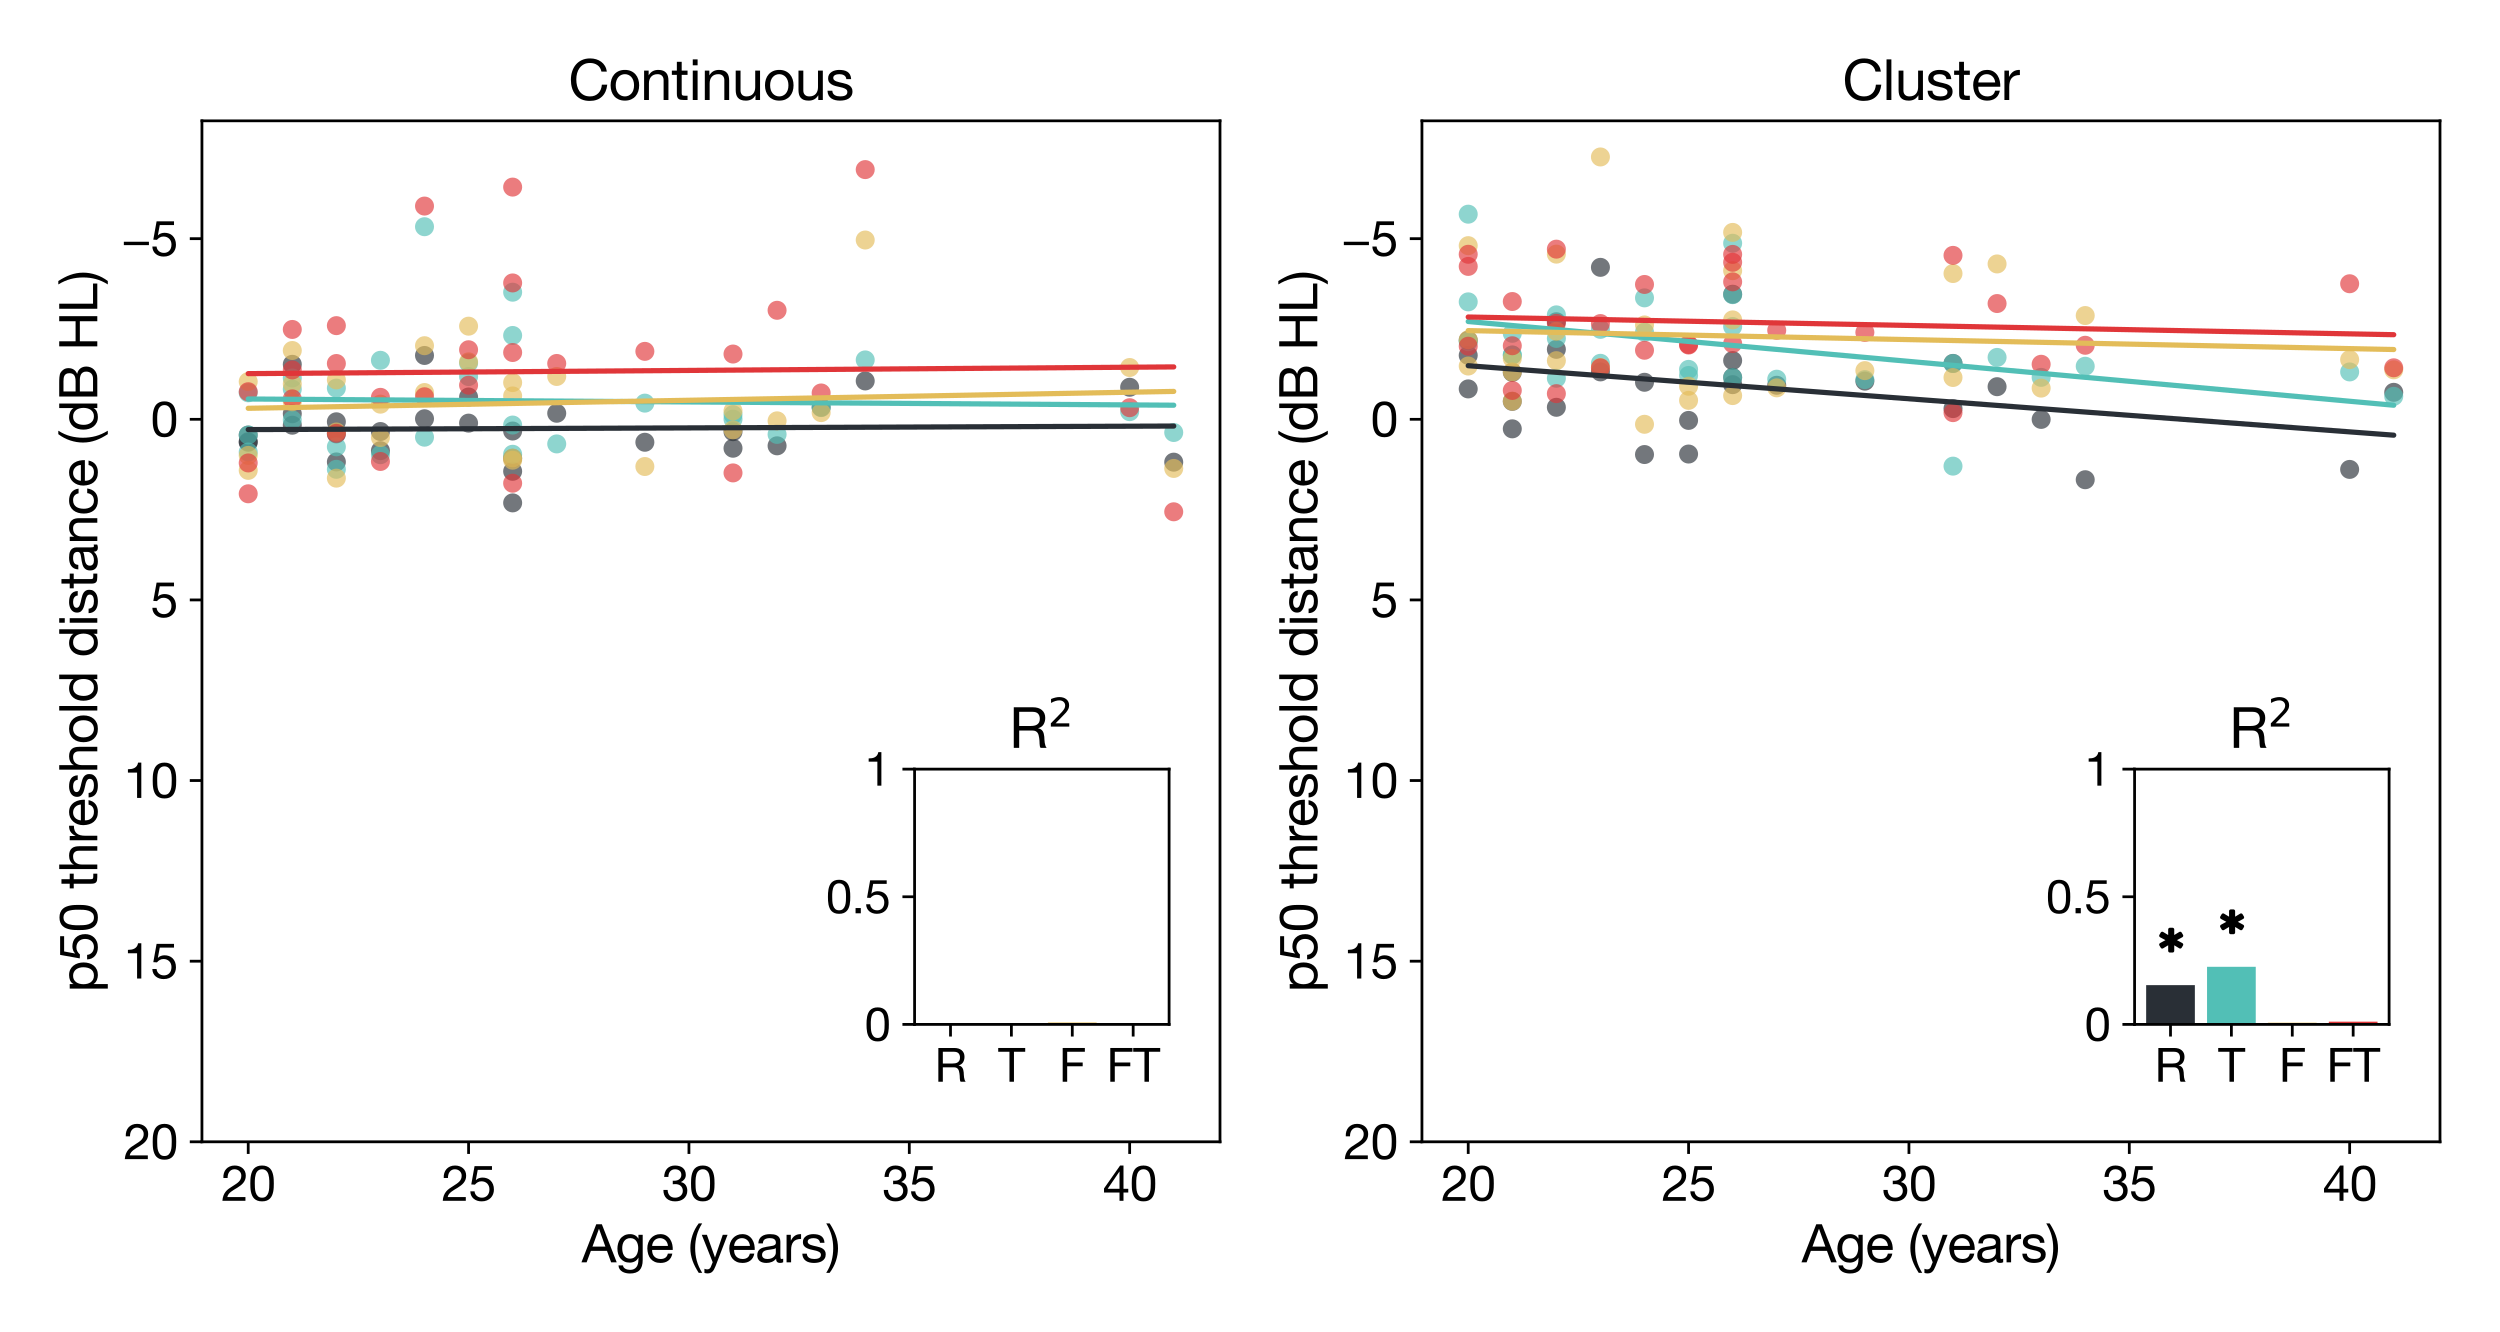 <?xml version="1.0" encoding="utf-8" standalone="no"?>
<!DOCTYPE svg PUBLIC "-//W3C//DTD SVG 1.1//EN"
  "http://www.w3.org/Graphics/SVG/1.1/DTD/svg11.dtd">
<svg xmlns:xlink="http://www.w3.org/1999/xlink" width="720pt" height="383.76pt" viewBox="0 0 720 383.76" xmlns="http://www.w3.org/2000/svg" version="1.1">
 <defs>
  <style type="text/css">*{stroke-linejoin: round; stroke-linecap: butt}</style>
 </defs>
 <g id="figure_1">
  <g id="patch_1">
   <path d="M 0 383.76 
L 720 383.76 
L 720 0 
L 0 0 
z
" style="fill: #ffffff"/>
  </g>
  <g id="axes_1">
   <g id="patch_2">
    <path d="M 58.16 328.84 
L 351.36 328.84 
L 351.36 34.8 
L 58.16 34.8 
z
" style="fill: #ffffff"/>
   </g>
   <g id="PathCollection_1">
    <defs>
     <path id="C0_0_938a1dae95" d="M 0 2.739 
C 0.726 2.739 1.423 2.45 1.936 1.936 
C 2.45 1.423 2.739 0.726 2.739 -0 
C 2.739 -0.726 2.45 -1.423 1.936 -1.936 
C 1.423 -2.45 0.726 -2.739 0 -2.739 
C -0.726 -2.739 -1.423 -2.45 -1.936 -1.936 
C -2.45 -1.423 -2.739 -0.726 -2.739 0 
C -2.739 0.726 -2.45 1.423 -1.936 1.936 
C -1.423 2.45 -0.726 2.739 0 2.739 
z
"/>
    </defs>
    <g clip-path="url(#p6538a89e45)">
     <use xlink:href="#C0_0_938a1dae95" x="147.643" y="144.83" style="fill: #292f36; fill-opacity: 0.65"/>
    </g>
    <g clip-path="url(#p6538a89e45)">
     <use xlink:href="#C0_0_938a1dae95" x="71.487" y="125.301" style="fill: #292f36; fill-opacity: 0.65"/>
    </g>
    <g clip-path="url(#p6538a89e45)">
     <use xlink:href="#C0_0_938a1dae95" x="96.873" y="133.036" style="fill: #292f36; fill-opacity: 0.65"/>
    </g>
    <g clip-path="url(#p6538a89e45)">
     <use xlink:href="#C0_0_938a1dae95" x="185.721" y="127.37" style="fill: #292f36; fill-opacity: 0.65"/>
    </g>
    <g clip-path="url(#p6538a89e45)">
     <use xlink:href="#C0_0_938a1dae95" x="71.487" y="127.209" style="fill: #292f36; fill-opacity: 0.65"/>
    </g>
    <g clip-path="url(#p6538a89e45)">
     <use xlink:href="#C0_0_938a1dae95" x="96.873" y="124.969" style="fill: #292f36; fill-opacity: 0.65"/>
    </g>
    <g clip-path="url(#p6538a89e45)">
     <use xlink:href="#C0_0_938a1dae95" x="84.18" y="119.158" style="fill: #292f36; fill-opacity: 0.65"/>
    </g>
    <g clip-path="url(#p6538a89e45)">
     <use xlink:href="#C0_0_938a1dae95" x="122.258" y="102.373" style="fill: #292f36; fill-opacity: 0.65"/>
    </g>
    <g clip-path="url(#p6538a89e45)">
     <use xlink:href="#C0_0_938a1dae95" x="134.95" y="114.334" style="fill: #292f36; fill-opacity: 0.65"/>
    </g>
    <g clip-path="url(#p6538a89e45)">
     <use xlink:href="#C0_0_938a1dae95" x="71.487" y="127.396" style="fill: #292f36; fill-opacity: 0.65"/>
    </g>
    <g clip-path="url(#p6538a89e45)">
     <use xlink:href="#C0_0_938a1dae95" x="211.106" y="129.088" style="fill: #292f36; fill-opacity: 0.65"/>
    </g>
    <g clip-path="url(#p6538a89e45)">
     <use xlink:href="#C0_0_938a1dae95" x="211.106" y="124.327" style="fill: #292f36; fill-opacity: 0.65"/>
    </g>
    <g clip-path="url(#p6538a89e45)">
     <use xlink:href="#C0_0_938a1dae95" x="338.033" y="133.101" style="fill: #292f36; fill-opacity: 0.65"/>
    </g>
    <g clip-path="url(#p6538a89e45)">
     <use xlink:href="#C0_0_938a1dae95" x="223.799" y="128.394" style="fill: #292f36; fill-opacity: 0.65"/>
    </g>
    <g clip-path="url(#p6538a89e45)">
     <use xlink:href="#C0_0_938a1dae95" x="122.258" y="120.609" style="fill: #292f36; fill-opacity: 0.65"/>
    </g>
    <g clip-path="url(#p6538a89e45)">
     <use xlink:href="#C0_0_938a1dae95" x="325.34" y="111.53" style="fill: #292f36; fill-opacity: 0.65"/>
    </g>
    <g clip-path="url(#p6538a89e45)">
     <use xlink:href="#C0_0_938a1dae95" x="109.565" y="124.28" style="fill: #292f36; fill-opacity: 0.65"/>
    </g>
    <g clip-path="url(#p6538a89e45)">
     <use xlink:href="#C0_0_938a1dae95" x="96.873" y="121.478" style="fill: #292f36; fill-opacity: 0.65"/>
    </g>
    <g clip-path="url(#p6538a89e45)">
     <use xlink:href="#C0_0_938a1dae95" x="84.18" y="104.926" style="fill: #292f36; fill-opacity: 0.65"/>
    </g>
    <g clip-path="url(#p6538a89e45)">
     <use xlink:href="#C0_0_938a1dae95" x="160.336" y="119.018" style="fill: #292f36; fill-opacity: 0.65"/>
    </g>
    <g clip-path="url(#p6538a89e45)">
     <use xlink:href="#C0_0_938a1dae95" x="134.95" y="121.861" style="fill: #292f36; fill-opacity: 0.65"/>
    </g>
    <g clip-path="url(#p6538a89e45)">
     <use xlink:href="#C0_0_938a1dae95" x="147.643" y="124.136" style="fill: #292f36; fill-opacity: 0.65"/>
    </g>
    <g clip-path="url(#p6538a89e45)">
     <use xlink:href="#C0_0_938a1dae95" x="84.18" y="122.461" style="fill: #292f36; fill-opacity: 0.65"/>
    </g>
    <g clip-path="url(#p6538a89e45)">
     <use xlink:href="#C0_0_938a1dae95" x="249.184" y="109.711" style="fill: #292f36; fill-opacity: 0.65"/>
    </g>
    <g clip-path="url(#p6538a89e45)">
     <use xlink:href="#C0_0_938a1dae95" x="147.643" y="131.972" style="fill: #292f36; fill-opacity: 0.65"/>
    </g>
    <g clip-path="url(#p6538a89e45)">
     <use xlink:href="#C0_0_938a1dae95" x="147.643" y="135.739" style="fill: #292f36; fill-opacity: 0.65"/>
    </g>
    <g clip-path="url(#p6538a89e45)">
     <use xlink:href="#C0_0_938a1dae95" x="236.492" y="117.296" style="fill: #292f36; fill-opacity: 0.65"/>
    </g>
    <g clip-path="url(#p6538a89e45)">
     <use xlink:href="#C0_0_938a1dae95" x="109.565" y="129.8" style="fill: #292f36; fill-opacity: 0.65"/>
    </g>
   </g>
   <g id="PathCollection_2">
    <defs>
     <path id="C1_0_0b9944dd5b" d="M 0 2.739 
C 0.726 2.739 1.423 2.45 1.936 1.936 
C 2.45 1.423 2.739 0.726 2.739 -0 
C 2.739 -0.726 2.45 -1.423 1.936 -1.936 
C 1.423 -2.45 0.726 -2.739 0 -2.739 
C -0.726 -2.739 -1.423 -2.45 -1.936 -1.936 
C -2.45 -1.423 -2.739 -0.726 -2.739 0 
C -2.739 0.726 -2.45 1.423 -1.936 1.936 
C -1.423 2.45 -0.726 2.739 0 2.739 
z
"/>
    </defs>
    <g clip-path="url(#p6538a89e45)">
     <use xlink:href="#C1_0_0b9944dd5b" x="147.643" y="84.153" style="fill: #52bfb6; fill-opacity: 0.65"/>
    </g>
    <g clip-path="url(#p6538a89e45)">
     <use xlink:href="#C1_0_0b9944dd5b" x="71.487" y="125.279" style="fill: #52bfb6; fill-opacity: 0.65"/>
    </g>
    <g clip-path="url(#p6538a89e45)">
     <use xlink:href="#C1_0_0b9944dd5b" x="96.873" y="128.686" style="fill: #52bfb6; fill-opacity: 0.65"/>
    </g>
    <g clip-path="url(#p6538a89e45)">
     <use xlink:href="#C1_0_0b9944dd5b" x="185.721" y="116.1" style="fill: #52bfb6; fill-opacity: 0.65"/>
    </g>
    <g clip-path="url(#p6538a89e45)">
     <use xlink:href="#C1_0_0b9944dd5b" x="71.487" y="113.122" style="fill: #52bfb6; fill-opacity: 0.65"/>
    </g>
    <g clip-path="url(#p6538a89e45)">
     <use xlink:href="#C1_0_0b9944dd5b" x="96.873" y="111.78" style="fill: #52bfb6; fill-opacity: 0.65"/>
    </g>
    <g clip-path="url(#p6538a89e45)">
     <use xlink:href="#C1_0_0b9944dd5b" x="84.18" y="120.931" style="fill: #52bfb6; fill-opacity: 0.65"/>
    </g>
    <g clip-path="url(#p6538a89e45)">
     <use xlink:href="#C1_0_0b9944dd5b" x="122.258" y="65.293" style="fill: #52bfb6; fill-opacity: 0.65"/>
    </g>
    <g clip-path="url(#p6538a89e45)">
     <use xlink:href="#C1_0_0b9944dd5b" x="134.95" y="108.452" style="fill: #52bfb6; fill-opacity: 0.65"/>
    </g>
    <g clip-path="url(#p6538a89e45)">
     <use xlink:href="#C1_0_0b9944dd5b" x="71.487" y="130.185" style="fill: #52bfb6; fill-opacity: 0.65"/>
    </g>
    <g clip-path="url(#p6538a89e45)">
     <use xlink:href="#C1_0_0b9944dd5b" x="211.106" y="119.416" style="fill: #52bfb6; fill-opacity: 0.65"/>
    </g>
    <g clip-path="url(#p6538a89e45)">
     <use xlink:href="#C1_0_0b9944dd5b" x="211.106" y="120.707" style="fill: #52bfb6; fill-opacity: 0.65"/>
    </g>
    <g clip-path="url(#p6538a89e45)">
     <use xlink:href="#C1_0_0b9944dd5b" x="338.033" y="124.56" style="fill: #52bfb6; fill-opacity: 0.65"/>
    </g>
    <g clip-path="url(#p6538a89e45)">
     <use xlink:href="#C1_0_0b9944dd5b" x="223.799" y="125.108" style="fill: #52bfb6; fill-opacity: 0.65"/>
    </g>
    <g clip-path="url(#p6538a89e45)">
     <use xlink:href="#C1_0_0b9944dd5b" x="122.258" y="125.906" style="fill: #52bfb6; fill-opacity: 0.65"/>
    </g>
    <g clip-path="url(#p6538a89e45)">
     <use xlink:href="#C1_0_0b9944dd5b" x="325.34" y="118.559" style="fill: #52bfb6; fill-opacity: 0.65"/>
    </g>
    <g clip-path="url(#p6538a89e45)">
     <use xlink:href="#C1_0_0b9944dd5b" x="109.565" y="130.951" style="fill: #52bfb6; fill-opacity: 0.65"/>
    </g>
    <g clip-path="url(#p6538a89e45)">
     <use xlink:href="#C1_0_0b9944dd5b" x="96.873" y="135.16" style="fill: #52bfb6; fill-opacity: 0.65"/>
    </g>
    <g clip-path="url(#p6538a89e45)">
     <use xlink:href="#C1_0_0b9944dd5b" x="84.18" y="112.081" style="fill: #52bfb6; fill-opacity: 0.65"/>
    </g>
    <g clip-path="url(#p6538a89e45)">
     <use xlink:href="#C1_0_0b9944dd5b" x="160.336" y="127.849" style="fill: #52bfb6; fill-opacity: 0.65"/>
    </g>
    <g clip-path="url(#p6538a89e45)">
     <use xlink:href="#C1_0_0b9944dd5b" x="134.95" y="104.564" style="fill: #52bfb6; fill-opacity: 0.65"/>
    </g>
    <g clip-path="url(#p6538a89e45)">
     <use xlink:href="#C1_0_0b9944dd5b" x="147.643" y="122.415" style="fill: #52bfb6; fill-opacity: 0.65"/>
    </g>
    <g clip-path="url(#p6538a89e45)">
     <use xlink:href="#C1_0_0b9944dd5b" x="84.18" y="108.863" style="fill: #52bfb6; fill-opacity: 0.65"/>
    </g>
    <g clip-path="url(#p6538a89e45)">
     <use xlink:href="#C1_0_0b9944dd5b" x="249.184" y="103.655" style="fill: #52bfb6; fill-opacity: 0.65"/>
    </g>
    <g clip-path="url(#p6538a89e45)">
     <use xlink:href="#C1_0_0b9944dd5b" x="147.643" y="96.615" style="fill: #52bfb6; fill-opacity: 0.65"/>
    </g>
    <g clip-path="url(#p6538a89e45)">
     <use xlink:href="#C1_0_0b9944dd5b" x="147.643" y="130.829" style="fill: #52bfb6; fill-opacity: 0.65"/>
    </g>
    <g clip-path="url(#p6538a89e45)">
     <use xlink:href="#C1_0_0b9944dd5b" x="236.492" y="117.386" style="fill: #52bfb6; fill-opacity: 0.65"/>
    </g>
    <g clip-path="url(#p6538a89e45)">
     <use xlink:href="#C1_0_0b9944dd5b" x="109.565" y="103.764" style="fill: #52bfb6; fill-opacity: 0.65"/>
    </g>
   </g>
   <g id="PathCollection_3">
    <defs>
     <path id="C2_0_bcec5e3f0a" d="M 0 2.739 
C 0.726 2.739 1.423 2.45 1.936 1.936 
C 2.45 1.423 2.739 0.726 2.739 -0 
C 2.739 -0.726 2.45 -1.423 1.936 -1.936 
C 1.423 -2.45 0.726 -2.739 0 -2.739 
C -0.726 -2.739 -1.423 -2.45 -1.936 -1.936 
C -2.45 -1.423 -2.739 -0.726 -2.739 0 
C -2.739 0.726 -2.45 1.423 -1.936 1.936 
C -1.423 2.45 -0.726 2.739 0 2.739 
z
"/>
    </defs>
    <g clip-path="url(#p6538a89e45)">
     <use xlink:href="#C2_0_bcec5e3f0a" x="147.643" y="131.934" style="fill: #e3bc59; fill-opacity: 0.65"/>
    </g>
    <g clip-path="url(#p6538a89e45)">
     <use xlink:href="#C2_0_bcec5e3f0a" x="71.487" y="109.902" style="fill: #e3bc59; fill-opacity: 0.65"/>
    </g>
    <g clip-path="url(#p6538a89e45)">
     <use xlink:href="#C2_0_bcec5e3f0a" x="96.873" y="124.415" style="fill: #e3bc59; fill-opacity: 0.65"/>
    </g>
    <g clip-path="url(#p6538a89e45)">
     <use xlink:href="#C2_0_bcec5e3f0a" x="185.721" y="134.356" style="fill: #e3bc59; fill-opacity: 0.65"/>
    </g>
    <g clip-path="url(#p6538a89e45)">
     <use xlink:href="#C2_0_bcec5e3f0a" x="71.487" y="135.467" style="fill: #e3bc59; fill-opacity: 0.65"/>
    </g>
    <g clip-path="url(#p6538a89e45)">
     <use xlink:href="#C2_0_bcec5e3f0a" x="96.873" y="109.411" style="fill: #e3bc59; fill-opacity: 0.65"/>
    </g>
    <g clip-path="url(#p6538a89e45)">
     <use xlink:href="#C2_0_bcec5e3f0a" x="84.18" y="115.714" style="fill: #e3bc59; fill-opacity: 0.65"/>
    </g>
    <g clip-path="url(#p6538a89e45)">
     <use xlink:href="#C2_0_bcec5e3f0a" x="122.258" y="113.052" style="fill: #e3bc59; fill-opacity: 0.65"/>
    </g>
    <g clip-path="url(#p6538a89e45)">
     <use xlink:href="#C2_0_bcec5e3f0a" x="134.95" y="104.213" style="fill: #e3bc59; fill-opacity: 0.65"/>
    </g>
    <g clip-path="url(#p6538a89e45)">
     <use xlink:href="#C2_0_bcec5e3f0a" x="71.487" y="131.156" style="fill: #e3bc59; fill-opacity: 0.65"/>
    </g>
    <g clip-path="url(#p6538a89e45)">
     <use xlink:href="#C2_0_bcec5e3f0a" x="211.106" y="123.791" style="fill: #e3bc59; fill-opacity: 0.65"/>
    </g>
    <g clip-path="url(#p6538a89e45)">
     <use xlink:href="#C2_0_bcec5e3f0a" x="211.106" y="118.349" style="fill: #e3bc59; fill-opacity: 0.65"/>
    </g>
    <g clip-path="url(#p6538a89e45)">
     <use xlink:href="#C2_0_bcec5e3f0a" x="338.033" y="134.91" style="fill: #e3bc59; fill-opacity: 0.65"/>
    </g>
    <g clip-path="url(#p6538a89e45)">
     <use xlink:href="#C2_0_bcec5e3f0a" x="223.799" y="121.203" style="fill: #e3bc59; fill-opacity: 0.65"/>
    </g>
    <g clip-path="url(#p6538a89e45)">
     <use xlink:href="#C2_0_bcec5e3f0a" x="122.258" y="99.562" style="fill: #e3bc59; fill-opacity: 0.65"/>
    </g>
    <g clip-path="url(#p6538a89e45)">
     <use xlink:href="#C2_0_bcec5e3f0a" x="325.34" y="105.842" style="fill: #e3bc59; fill-opacity: 0.65"/>
    </g>
    <g clip-path="url(#p6538a89e45)">
     <use xlink:href="#C2_0_bcec5e3f0a" x="109.565" y="126.016" style="fill: #e3bc59; fill-opacity: 0.65"/>
    </g>
    <g clip-path="url(#p6538a89e45)">
     <use xlink:href="#C2_0_bcec5e3f0a" x="96.873" y="137.707" style="fill: #e3bc59; fill-opacity: 0.65"/>
    </g>
    <g clip-path="url(#p6538a89e45)">
     <use xlink:href="#C2_0_bcec5e3f0a" x="84.18" y="100.945" style="fill: #e3bc59; fill-opacity: 0.65"/>
    </g>
    <g clip-path="url(#p6538a89e45)">
     <use xlink:href="#C2_0_bcec5e3f0a" x="160.336" y="108.422" style="fill: #e3bc59; fill-opacity: 0.65"/>
    </g>
    <g clip-path="url(#p6538a89e45)">
     <use xlink:href="#C2_0_bcec5e3f0a" x="134.95" y="93.939" style="fill: #e3bc59; fill-opacity: 0.65"/>
    </g>
    <g clip-path="url(#p6538a89e45)">
     <use xlink:href="#C2_0_bcec5e3f0a" x="147.643" y="110.184" style="fill: #e3bc59; fill-opacity: 0.65"/>
    </g>
    <g clip-path="url(#p6538a89e45)">
     <use xlink:href="#C2_0_bcec5e3f0a" x="84.18" y="110.581" style="fill: #e3bc59; fill-opacity: 0.65"/>
    </g>
    <g clip-path="url(#p6538a89e45)">
     <use xlink:href="#C2_0_bcec5e3f0a" x="249.184" y="69.126" style="fill: #e3bc59; fill-opacity: 0.65"/>
    </g>
    <g clip-path="url(#p6538a89e45)">
     <use xlink:href="#C2_0_bcec5e3f0a" x="147.643" y="114.035" style="fill: #e3bc59; fill-opacity: 0.65"/>
    </g>
    <g clip-path="url(#p6538a89e45)">
     <use xlink:href="#C2_0_bcec5e3f0a" x="147.643" y="132.537" style="fill: #e3bc59; fill-opacity: 0.65"/>
    </g>
    <g clip-path="url(#p6538a89e45)">
     <use xlink:href="#C2_0_bcec5e3f0a" x="236.492" y="118.833" style="fill: #e3bc59; fill-opacity: 0.65"/>
    </g>
    <g clip-path="url(#p6538a89e45)">
     <use xlink:href="#C2_0_bcec5e3f0a" x="109.565" y="116.399" style="fill: #e3bc59; fill-opacity: 0.65"/>
    </g>
   </g>
   <g id="PathCollection_4">
    <defs>
     <path id="C3_0_9062e307cf" d="M 0 2.739 
C 0.726 2.739 1.423 2.45 1.936 1.936 
C 2.45 1.423 2.739 0.726 2.739 -0 
C 2.739 -0.726 2.45 -1.423 1.936 -1.936 
C 1.423 -2.45 0.726 -2.739 0 -2.739 
C -0.726 -2.739 -1.423 -2.45 -1.936 -1.936 
C -2.45 -1.423 -2.739 -0.726 -2.739 0 
C -2.739 0.726 -2.45 1.423 -1.936 1.936 
C -1.423 2.45 -0.726 2.739 0 2.739 
z
"/>
    </defs>
    <g clip-path="url(#p6538a89e45)">
     <use xlink:href="#C3_0_9062e307cf" x="147.643" y="53.883" style="fill: #e03639; fill-opacity: 0.65"/>
    </g>
    <g clip-path="url(#p6538a89e45)">
     <use xlink:href="#C3_0_9062e307cf" x="71.487" y="112.815" style="fill: #e03639; fill-opacity: 0.65"/>
    </g>
    <g clip-path="url(#p6538a89e45)">
     <use xlink:href="#C3_0_9062e307cf" x="96.873" y="124.803" style="fill: #e03639; fill-opacity: 0.65"/>
    </g>
    <g clip-path="url(#p6538a89e45)">
     <use xlink:href="#C3_0_9062e307cf" x="185.721" y="101.192" style="fill: #e03639; fill-opacity: 0.65"/>
    </g>
    <g clip-path="url(#p6538a89e45)">
     <use xlink:href="#C3_0_9062e307cf" x="71.487" y="142.211" style="fill: #e03639; fill-opacity: 0.65"/>
    </g>
    <g clip-path="url(#p6538a89e45)">
     <use xlink:href="#C3_0_9062e307cf" x="96.873" y="104.691" style="fill: #e03639; fill-opacity: 0.65"/>
    </g>
    <g clip-path="url(#p6538a89e45)">
     <use xlink:href="#C3_0_9062e307cf" x="84.18" y="114.866" style="fill: #e03639; fill-opacity: 0.65"/>
    </g>
    <g clip-path="url(#p6538a89e45)">
     <use xlink:href="#C3_0_9062e307cf" x="122.258" y="59.349" style="fill: #e03639; fill-opacity: 0.65"/>
    </g>
    <g clip-path="url(#p6538a89e45)">
     <use xlink:href="#C3_0_9062e307cf" x="134.95" y="100.728" style="fill: #e03639; fill-opacity: 0.65"/>
    </g>
    <g clip-path="url(#p6538a89e45)">
     <use xlink:href="#C3_0_9062e307cf" x="71.487" y="133.327" style="fill: #e03639; fill-opacity: 0.65"/>
    </g>
    <g clip-path="url(#p6538a89e45)">
     <use xlink:href="#C3_0_9062e307cf" x="211.106" y="136.198" style="fill: #e03639; fill-opacity: 0.65"/>
    </g>
    <g clip-path="url(#p6538a89e45)">
     <use xlink:href="#C3_0_9062e307cf" x="211.106" y="101.963" style="fill: #e03639; fill-opacity: 0.65"/>
    </g>
    <g clip-path="url(#p6538a89e45)">
     <use xlink:href="#C3_0_9062e307cf" x="338.033" y="147.396" style="fill: #e03639; fill-opacity: 0.65"/>
    </g>
    <g clip-path="url(#p6538a89e45)">
     <use xlink:href="#C3_0_9062e307cf" x="223.799" y="89.365" style="fill: #e03639; fill-opacity: 0.65"/>
    </g>
    <g clip-path="url(#p6538a89e45)">
     <use xlink:href="#C3_0_9062e307cf" x="122.258" y="114.266" style="fill: #e03639; fill-opacity: 0.65"/>
    </g>
    <g clip-path="url(#p6538a89e45)">
     <use xlink:href="#C3_0_9062e307cf" x="325.34" y="117.418" style="fill: #e03639; fill-opacity: 0.65"/>
    </g>
    <g clip-path="url(#p6538a89e45)">
     <use xlink:href="#C3_0_9062e307cf" x="109.565" y="132.902" style="fill: #e03639; fill-opacity: 0.65"/>
    </g>
    <g clip-path="url(#p6538a89e45)">
     <use xlink:href="#C3_0_9062e307cf" x="96.873" y="93.785" style="fill: #e03639; fill-opacity: 0.65"/>
    </g>
    <g clip-path="url(#p6538a89e45)">
     <use xlink:href="#C3_0_9062e307cf" x="84.18" y="106.543" style="fill: #e03639; fill-opacity: 0.65"/>
    </g>
    <g clip-path="url(#p6538a89e45)">
     <use xlink:href="#C3_0_9062e307cf" x="160.336" y="104.679" style="fill: #e03639; fill-opacity: 0.65"/>
    </g>
    <g clip-path="url(#p6538a89e45)">
     <use xlink:href="#C3_0_9062e307cf" x="134.95" y="110.938" style="fill: #e03639; fill-opacity: 0.65"/>
    </g>
    <g clip-path="url(#p6538a89e45)">
     <use xlink:href="#C3_0_9062e307cf" x="147.643" y="101.524" style="fill: #e03639; fill-opacity: 0.65"/>
    </g>
    <g clip-path="url(#p6538a89e45)">
     <use xlink:href="#C3_0_9062e307cf" x="84.18" y="94.882" style="fill: #e03639; fill-opacity: 0.65"/>
    </g>
    <g clip-path="url(#p6538a89e45)">
     <use xlink:href="#C3_0_9062e307cf" x="249.184" y="48.843" style="fill: #e03639; fill-opacity: 0.65"/>
    </g>
    <g clip-path="url(#p6538a89e45)">
     <use xlink:href="#C3_0_9062e307cf" x="147.643" y="81.487" style="fill: #e03639; fill-opacity: 0.65"/>
    </g>
    <g clip-path="url(#p6538a89e45)">
     <use xlink:href="#C3_0_9062e307cf" x="147.643" y="139.169" style="fill: #e03639; fill-opacity: 0.65"/>
    </g>
    <g clip-path="url(#p6538a89e45)">
     <use xlink:href="#C3_0_9062e307cf" x="236.492" y="113.178" style="fill: #e03639; fill-opacity: 0.65"/>
    </g>
    <g clip-path="url(#p6538a89e45)">
     <use xlink:href="#C3_0_9062e307cf" x="109.565" y="114.434" style="fill: #e03639; fill-opacity: 0.65"/>
    </g>
   </g>
   <g id="matplotlib.axis_1">
    <g id="xtick_1">
     <g id="line2d_1">
      <defs>
       <path id="m16016e7841" d="M 0 0 
L 0 3.5 
" style="stroke: #000000; stroke-width: 0.8"/>
      </defs>
      <g>
       <use xlink:href="#m16016e7841" x="71.487" y="328.84" style="stroke: #000000; stroke-width: 0.8"/>
      </g>
     </g>
     <g id="text_1">
      <!-- 20 -->
      <g transform="translate(63.704 345.837)scale(0.14 -0.14)">
       <defs>
        <path id="HelveticaNeue-32" d="M 282 2931 
L 826 2931 
Q 819 3136 867 3337 
Q 915 3539 1024 3699 
Q 1133 3859 1302 3958 
Q 1472 4058 1709 4058 
Q 1888 4058 2048 4000 
Q 2208 3942 2326 3833 
Q 2445 3725 2515 3574 
Q 2586 3424 2586 3238 
Q 2586 3002 2512 2822 
Q 2438 2643 2294 2489 
Q 2150 2336 1932 2185 
Q 1715 2035 1427 1856 
Q 1190 1715 972 1555 
Q 755 1395 582 1184 
Q 410 973 298 688 
Q 186 403 154 0 
L 3117 0 
L 3117 480 
L 787 480 
Q 826 691 950 854 
Q 1075 1018 1251 1158 
Q 1427 1299 1638 1424 
Q 1850 1549 2061 1677 
Q 2272 1811 2470 1958 
Q 2669 2106 2822 2288 
Q 2976 2470 3069 2700 
Q 3162 2931 3162 3232 
Q 3162 3552 3050 3795 
Q 2938 4038 2746 4201 
Q 2554 4365 2294 4451 
Q 2035 4538 1741 4538 
Q 1382 4538 1100 4416 
Q 819 4294 630 4080 
Q 442 3866 352 3571 
Q 262 3277 282 2931 
z
" transform="scale(0.016)"/>
        <path id="HelveticaNeue-30" d="M 845 2234 
Q 845 2400 848 2601 
Q 851 2803 880 3004 
Q 909 3206 963 3398 
Q 1018 3590 1123 3734 
Q 1229 3878 1389 3968 
Q 1549 4058 1779 4058 
Q 2010 4058 2170 3968 
Q 2330 3878 2435 3734 
Q 2541 3590 2595 3398 
Q 2650 3206 2678 3004 
Q 2707 2803 2710 2601 
Q 2714 2400 2714 2234 
Q 2714 1978 2698 1661 
Q 2682 1344 2595 1065 
Q 2509 787 2317 595 
Q 2125 403 1779 403 
Q 1434 403 1242 595 
Q 1050 787 963 1065 
Q 877 1344 861 1661 
Q 845 1978 845 2234 
z
M 269 2227 
Q 269 1978 281 1709 
Q 294 1440 345 1184 
Q 397 928 493 701 
Q 589 474 755 301 
Q 922 128 1174 29 
Q 1427 -70 1779 -70 
Q 2138 -70 2387 29 
Q 2637 128 2803 301 
Q 2970 474 3066 701 
Q 3162 928 3213 1184 
Q 3264 1440 3277 1709 
Q 3290 1978 3290 2227 
Q 3290 2477 3277 2745 
Q 3264 3014 3213 3270 
Q 3162 3526 3066 3756 
Q 2970 3987 2803 4160 
Q 2637 4333 2384 4435 
Q 2131 4538 1779 4538 
Q 1427 4538 1174 4435 
Q 922 4333 755 4160 
Q 589 3987 493 3756 
Q 397 3526 345 3270 
Q 294 3014 281 2745 
Q 269 2477 269 2227 
z
" transform="scale(0.016)"/>
       </defs>
       <use xlink:href="#HelveticaNeue-32"/>
       <use xlink:href="#HelveticaNeue-30" x="55.6"/>
      </g>
     </g>
    </g>
    <g id="xtick_2">
     <g id="line2d_2">
      <g>
       <use xlink:href="#m16016e7841" x="134.95" y="328.84" style="stroke: #000000; stroke-width: 0.8"/>
      </g>
     </g>
     <g id="text_2">
      <!-- 25 -->
      <g transform="translate(127.167 345.837)scale(0.14 -0.14)">
       <defs>
        <path id="HelveticaNeue-35" d="M 3008 3981 
L 3008 4461 
L 768 4461 
L 346 2106 
L 813 2080 
Q 973 2272 1181 2390 
Q 1389 2509 1658 2509 
Q 1888 2509 2077 2432 
Q 2266 2355 2400 2217 
Q 2534 2080 2608 1891 
Q 2682 1702 2682 1478 
Q 2682 1210 2605 1008 
Q 2528 806 2397 672 
Q 2266 538 2090 470 
Q 1914 403 1722 403 
Q 1517 403 1347 464 
Q 1178 525 1053 637 
Q 928 749 854 899 
Q 781 1050 768 1222 
L 224 1222 
Q 230 915 345 672 
Q 461 429 659 265 
Q 858 102 1117 16 
Q 1376 -70 1670 -70 
Q 2067 -70 2364 54 
Q 2662 179 2860 390 
Q 3059 602 3158 874 
Q 3258 1146 3258 1434 
Q 3258 1824 3142 2115 
Q 3027 2406 2828 2601 
Q 2630 2797 2361 2893 
Q 2093 2989 1792 2989 
Q 1562 2989 1328 2909 
Q 1094 2829 947 2662 
L 934 2675 
L 1178 3981 
L 3008 3981 
z
" transform="scale(0.016)"/>
       </defs>
       <use xlink:href="#HelveticaNeue-32"/>
       <use xlink:href="#HelveticaNeue-35" x="55.6"/>
      </g>
     </g>
    </g>
    <g id="xtick_3">
     <g id="line2d_3">
      <g>
       <use xlink:href="#m16016e7841" x="198.414" y="328.84" style="stroke: #000000; stroke-width: 0.8"/>
      </g>
     </g>
     <g id="text_3">
      <!-- 30 -->
      <g transform="translate(190.631 345.837)scale(0.14 -0.14)">
       <defs>
        <path id="HelveticaNeue-33" d="M 1395 2592 
L 1395 2131 
Q 1549 2150 1722 2150 
Q 1926 2150 2102 2096 
Q 2278 2042 2406 1930 
Q 2534 1818 2611 1654 
Q 2688 1491 2688 1280 
Q 2688 1075 2608 912 
Q 2528 749 2393 637 
Q 2259 525 2080 464 
Q 1901 403 1702 403 
Q 1235 403 992 681 
Q 749 960 736 1402 
L 192 1402 
Q 186 1050 291 774 
Q 397 499 595 310 
Q 794 122 1075 26 
Q 1357 -70 1702 -70 
Q 2022 -70 2307 16 
Q 2592 102 2803 275 
Q 3014 448 3139 707 
Q 3264 966 3264 1306 
Q 3264 1715 3062 2016 
Q 2861 2317 2445 2406 
L 2445 2419 
Q 2714 2541 2893 2777 
Q 3072 3014 3072 3322 
Q 3072 3635 2966 3865 
Q 2861 4096 2675 4243 
Q 2490 4390 2237 4464 
Q 1984 4538 1690 4538 
Q 1350 4538 1091 4429 
Q 832 4320 659 4128 
Q 486 3936 393 3667 
Q 301 3398 288 3072 
L 832 3072 
Q 832 3270 883 3449 
Q 934 3629 1040 3763 
Q 1146 3898 1309 3978 
Q 1472 4058 1690 4058 
Q 2035 4058 2265 3875 
Q 2496 3693 2496 3328 
Q 2496 3149 2425 3008 
Q 2355 2867 2236 2774 
Q 2118 2682 1961 2634 
Q 1805 2586 1632 2586 
L 1517 2586 
Q 1485 2586 1453 2586 
Q 1427 2586 1395 2592 
z
" transform="scale(0.016)"/>
       </defs>
       <use xlink:href="#HelveticaNeue-33"/>
       <use xlink:href="#HelveticaNeue-30" x="55.6"/>
      </g>
     </g>
    </g>
    <g id="xtick_4">
     <g id="line2d_4">
      <g>
       <use xlink:href="#m16016e7841" x="261.877" y="328.84" style="stroke: #000000; stroke-width: 0.8"/>
      </g>
     </g>
     <g id="text_4">
      <!-- 35 -->
      <g transform="translate(254.094 345.837)scale(0.14 -0.14)">
       <use xlink:href="#HelveticaNeue-33"/>
       <use xlink:href="#HelveticaNeue-35" x="55.6"/>
      </g>
     </g>
    </g>
    <g id="xtick_5">
     <g id="line2d_5">
      <g>
       <use xlink:href="#m16016e7841" x="325.34" y="328.84" style="stroke: #000000; stroke-width: 0.8"/>
      </g>
     </g>
     <g id="text_5">
      <!-- 40 -->
      <g transform="translate(317.557 345.837)scale(0.14 -0.14)">
       <defs>
        <path id="HelveticaNeue-34" d="M 2170 1542 
L 646 1542 
L 2157 3763 
L 2170 3763 
L 2170 1542 
z
M 2682 1542 
L 2682 4538 
L 2246 4538 
L 179 1587 
L 179 1062 
L 2170 1062 
L 2170 0 
L 2682 0 
L 2682 1062 
L 3296 1062 
L 3296 1542 
L 2682 1542 
z
" transform="scale(0.016)"/>
       </defs>
       <use xlink:href="#HelveticaNeue-34"/>
       <use xlink:href="#HelveticaNeue-30" x="55.6"/>
      </g>
     </g>
    </g>
    <g id="text_6">
     <!-- Age (years) -->
     <g transform="translate(167.544 363.559)scale(0.15 -0.15)">
      <defs>
       <path id="HelveticaNeue-41" d="M 1286 1888 
L 2061 4019 
L 2074 4019 
L 2835 1888 
L 1286 1888 
z
M 1741 4570 
L -38 0 
L 582 0 
L 1094 1376 
L 3027 1376 
L 3526 0 
L 4198 0 
L 2413 4570 
L 1741 4570 
z
" transform="scale(0.016)"/>
       <path id="HelveticaNeue-67" d="M 3264 282 
L 3264 3309 
L 2752 3309 
L 2752 2835 
L 2746 2835 
Q 2598 3110 2336 3248 
Q 2074 3386 1760 3386 
Q 1331 3386 1036 3222 
Q 742 3059 563 2806 
Q 384 2554 307 2243 
Q 230 1933 230 1638 
Q 230 1299 323 995 
Q 416 691 601 464 
Q 787 237 1062 102 
Q 1338 -32 1709 -32 
Q 2029 -32 2313 112 
Q 2598 256 2739 563 
L 2752 563 
L 2752 346 
Q 2752 70 2697 -160 
Q 2643 -390 2521 -553 
Q 2400 -717 2214 -809 
Q 2029 -902 1760 -902 
Q 1626 -902 1478 -873 
Q 1331 -845 1206 -781 
Q 1082 -717 995 -614 
Q 909 -512 902 -365 
L 358 -365 
Q 371 -634 499 -819 
Q 627 -1005 822 -1120 
Q 1018 -1235 1258 -1286 
Q 1498 -1338 1728 -1338 
Q 2522 -1338 2893 -934 
Q 3264 -531 3264 282 
z
M 1741 442 
Q 1472 442 1293 554 
Q 1114 666 1005 848 
Q 896 1030 851 1254 
Q 806 1478 806 1702 
Q 806 1939 860 2156 
Q 915 2374 1033 2540 
Q 1152 2707 1337 2806 
Q 1523 2906 1786 2906 
Q 2042 2906 2221 2803 
Q 2400 2701 2512 2531 
Q 2624 2362 2675 2150 
Q 2726 1939 2726 1722 
Q 2726 1491 2672 1260 
Q 2618 1030 2502 848 
Q 2387 666 2198 554 
Q 2010 442 1741 442 
z
" transform="scale(0.016)"/>
       <path id="HelveticaNeue-65" d="M 2707 1971 
L 806 1971 
Q 819 2163 889 2332 
Q 960 2502 1081 2630 
Q 1203 2758 1372 2832 
Q 1542 2906 1754 2906 
Q 1958 2906 2128 2832 
Q 2298 2758 2422 2633 
Q 2547 2509 2620 2336 
Q 2694 2163 2707 1971 
z
M 3232 1050 
L 2694 1050 
Q 2624 723 2403 563 
Q 2182 403 1837 403 
Q 1568 403 1369 492 
Q 1171 582 1043 732 
Q 915 883 857 1078 
Q 800 1274 806 1491 
L 3283 1491 
Q 3296 1792 3229 2125 
Q 3162 2458 2986 2739 
Q 2810 3021 2518 3203 
Q 2227 3386 1786 3386 
Q 1446 3386 1161 3258 
Q 877 3130 669 2899 
Q 461 2669 345 2355 
Q 230 2042 230 1664 
Q 243 1286 342 966 
Q 442 646 640 416 
Q 838 186 1129 58 
Q 1421 -70 1818 -70 
Q 2381 -70 2752 211 
Q 3123 493 3232 1050 
z
" transform="scale(0.016)"/>
       <path id="HelveticaNeue-20" transform="scale(0.016)"/>
       <path id="HelveticaNeue-28" d="M 1306 -1261 
L 1722 -1261 
Q 1267 -525 1072 198 
Q 877 922 877 1728 
Q 877 2515 1069 3232 
Q 1261 3949 1722 4678 
L 1306 4678 
Q 806 4019 553 3251 
Q 301 2483 301 1728 
Q 301 1306 371 922 
Q 442 538 573 173 
Q 704 -192 889 -547 
Q 1075 -902 1306 -1261 
z
" transform="scale(0.016)"/>
       <path id="HelveticaNeue-79" d="M 1709 -442 
Q 1613 -685 1520 -851 
Q 1427 -1018 1315 -1123 
Q 1203 -1229 1065 -1277 
Q 928 -1325 749 -1325 
Q 653 -1325 557 -1312 
Q 461 -1299 371 -1267 
L 371 -768 
Q 442 -800 534 -822 
Q 627 -845 691 -845 
Q 858 -845 970 -765 
Q 1082 -685 1139 -538 
L 1363 19 
L 51 3309 
L 666 3309 
L 1632 602 
L 1645 602 
L 2573 3309 
L 3149 3309 
L 1709 -442 
z
" transform="scale(0.016)"/>
       <path id="HelveticaNeue-61" d="M 3341 13 
Q 3200 -70 2950 -70 
Q 2739 -70 2614 48 
Q 2490 166 2490 435 
Q 2266 166 1968 48 
Q 1670 -70 1325 -70 
Q 1101 -70 899 -19 
Q 698 32 550 141 
Q 403 250 316 426 
Q 230 602 230 851 
Q 230 1133 326 1312 
Q 422 1491 579 1603 
Q 736 1715 937 1772 
Q 1139 1830 1350 1869 
Q 1574 1914 1776 1936 
Q 1978 1958 2131 2000 
Q 2285 2042 2374 2122 
Q 2464 2202 2464 2355 
Q 2464 2534 2397 2643 
Q 2330 2752 2224 2809 
Q 2118 2867 1987 2886 
Q 1856 2906 1728 2906 
Q 1382 2906 1152 2774 
Q 922 2643 902 2278 
L 358 2278 
Q 371 2586 486 2797 
Q 602 3008 794 3139 
Q 986 3270 1232 3328 
Q 1478 3386 1760 3386 
Q 1984 3386 2205 3354 
Q 2426 3322 2605 3222 
Q 2784 3123 2893 2944 
Q 3002 2765 3002 2477 
L 3002 774 
Q 3002 582 3024 492 
Q 3046 403 3174 403 
Q 3245 403 3341 435 
L 3341 13 
z
M 2458 1709 
Q 2355 1632 2188 1597 
Q 2022 1562 1840 1539 
Q 1658 1517 1472 1488 
Q 1286 1459 1139 1395 
Q 992 1331 899 1212 
Q 806 1094 806 890 
Q 806 755 860 662 
Q 915 570 1001 512 
Q 1088 454 1203 428 
Q 1318 403 1446 403 
Q 1715 403 1907 476 
Q 2099 550 2220 662 
Q 2342 774 2400 905 
Q 2458 1037 2458 1152 
L 2458 1709 
z
" transform="scale(0.016)"/>
       <path id="HelveticaNeue-72" d="M 390 3309 
L 390 0 
L 934 0 
L 934 1472 
Q 934 1792 998 2038 
Q 1062 2285 1203 2457 
Q 1344 2630 1574 2720 
Q 1805 2810 2131 2810 
L 2131 3386 
Q 1690 3398 1402 3206 
Q 1114 3014 915 2611 
L 902 2611 
L 902 3309 
L 390 3309 
z
" transform="scale(0.016)"/>
       <path id="HelveticaNeue-73" d="M 742 1043 
L 198 1043 
Q 211 736 326 521 
Q 442 307 634 176 
Q 826 45 1075 -12 
Q 1325 -70 1600 -70 
Q 1850 -70 2102 -22 
Q 2355 26 2556 147 
Q 2758 269 2883 467 
Q 3008 666 3008 966 
Q 3008 1203 2915 1363 
Q 2822 1523 2672 1628 
Q 2522 1734 2326 1798 
Q 2131 1862 1926 1907 
Q 1734 1952 1542 1993 
Q 1350 2035 1196 2096 
Q 1043 2157 944 2249 
Q 845 2342 845 2483 
Q 845 2611 909 2691 
Q 973 2771 1075 2819 
Q 1178 2867 1302 2886 
Q 1427 2906 1549 2906 
Q 1683 2906 1814 2877 
Q 1946 2848 2054 2784 
Q 2163 2720 2233 2614 
Q 2304 2509 2317 2349 
L 2861 2349 
Q 2842 2650 2733 2851 
Q 2624 3053 2441 3171 
Q 2259 3290 2022 3338 
Q 1786 3386 1504 3386 
Q 1286 3386 1065 3331 
Q 845 3277 669 3165 
Q 493 3053 381 2873 
Q 269 2694 269 2445 
Q 269 2125 429 1945 
Q 589 1766 829 1667 
Q 1069 1568 1350 1513 
Q 1632 1459 1872 1392 
Q 2112 1325 2272 1216 
Q 2432 1107 2432 896 
Q 2432 742 2355 643 
Q 2278 544 2160 493 
Q 2042 442 1901 422 
Q 1760 403 1632 403 
Q 1466 403 1309 435 
Q 1152 467 1027 540 
Q 902 614 825 739 
Q 749 864 742 1043 
z
" transform="scale(0.016)"/>
       <path id="HelveticaNeue-29" d="M -58 -1261 
L 352 -1261 
Q 851 -602 1104 163 
Q 1357 928 1357 1683 
Q 1357 2106 1286 2490 
Q 1216 2874 1085 3242 
Q 954 3610 768 3965 
Q 582 4320 352 4678 
L -58 4678 
Q 390 3942 585 3216 
Q 781 2490 781 1683 
Q 781 902 589 182 
Q 397 -538 -58 -1261 
z
" transform="scale(0.016)"/>
      </defs>
      <use xlink:href="#HelveticaNeue-41"/>
      <use xlink:href="#HelveticaNeue-67" x="64.8"/>
      <use xlink:href="#HelveticaNeue-65" x="122.2"/>
      <use xlink:href="#HelveticaNeue-20" x="175.9"/>
      <use xlink:href="#HelveticaNeue-28" x="203.7"/>
      <use xlink:href="#HelveticaNeue-79" x="229.6"/>
      <use xlink:href="#HelveticaNeue-65" x="279.6"/>
      <use xlink:href="#HelveticaNeue-61" x="333.3"/>
      <use xlink:href="#HelveticaNeue-72" x="387"/>
      <use xlink:href="#HelveticaNeue-73" x="420.3"/>
      <use xlink:href="#HelveticaNeue-29" x="470.3"/>
     </g>
    </g>
   </g>
   <g id="matplotlib.axis_2">
    <g id="ytick_1">
     <g id="line2d_6">
      <defs>
       <path id="m3fc7dd54ce" d="M 0 0 
L -3.5 0 
" style="stroke: #000000; stroke-width: 0.8"/>
      </defs>
      <g>
       <use xlink:href="#m3fc7dd54ce" x="58.16" y="68.739" style="stroke: #000000; stroke-width: 0.8"/>
      </g>
     </g>
     <g id="text_7">
      <!-- −5 -->
      <g transform="translate(34.977 73.738)scale(0.14 -0.14)">
       <defs>
        <path id="HelveticaNeue-2212" d="M 307 1837 
L 307 1402 
L 3533 1402 
L 3533 1837 
L 307 1837 
z
" transform="scale(0.016)"/>
       </defs>
       <use xlink:href="#HelveticaNeue-2212"/>
       <use xlink:href="#HelveticaNeue-35" x="60"/>
      </g>
     </g>
    </g>
    <g id="ytick_2">
     <g id="line2d_7">
      <g>
       <use xlink:href="#m3fc7dd54ce" x="58.16" y="120.76" style="stroke: #000000; stroke-width: 0.8"/>
      </g>
     </g>
     <g id="text_8">
      <!-- 0 -->
      <g transform="translate(43.377 125.758)scale(0.14 -0.14)">
       <use xlink:href="#HelveticaNeue-30"/>
      </g>
     </g>
    </g>
    <g id="ytick_3">
     <g id="line2d_8">
      <g>
       <use xlink:href="#m3fc7dd54ce" x="58.16" y="172.78" style="stroke: #000000; stroke-width: 0.8"/>
      </g>
     </g>
     <g id="text_9">
      <!-- 5 -->
      <g transform="translate(43.377 177.778)scale(0.14 -0.14)">
       <use xlink:href="#HelveticaNeue-35"/>
      </g>
     </g>
    </g>
    <g id="ytick_4">
     <g id="line2d_9">
      <g>
       <use xlink:href="#m3fc7dd54ce" x="58.16" y="224.8" style="stroke: #000000; stroke-width: 0.8"/>
      </g>
     </g>
     <g id="text_10">
      <!-- 10 -->
      <g transform="translate(35.594 229.798)scale(0.14 -0.14)">
       <defs>
        <path id="HelveticaNeue-31" d="M 2278 0 
L 2278 4538 
L 1862 4538 
Q 1818 4282 1696 4115 
Q 1574 3949 1398 3853 
Q 1222 3757 1004 3721 
Q 787 3686 557 3686 
L 557 3251 
L 1734 3251 
L 1734 0 
L 2278 0 
z
" transform="scale(0.016)"/>
       </defs>
       <use xlink:href="#HelveticaNeue-31"/>
       <use xlink:href="#HelveticaNeue-30" x="55.6"/>
      </g>
     </g>
    </g>
    <g id="ytick_5">
     <g id="line2d_10">
      <g>
       <use xlink:href="#m3fc7dd54ce" x="58.16" y="276.82" style="stroke: #000000; stroke-width: 0.8"/>
      </g>
     </g>
     <g id="text_11">
      <!-- 15 -->
      <g transform="translate(35.594 281.818)scale(0.14 -0.14)">
       <use xlink:href="#HelveticaNeue-31"/>
       <use xlink:href="#HelveticaNeue-35" x="55.6"/>
      </g>
     </g>
    </g>
    <g id="ytick_6">
     <g id="line2d_11">
      <g>
       <use xlink:href="#m3fc7dd54ce" x="58.16" y="328.84" style="stroke: #000000; stroke-width: 0.8"/>
      </g>
     </g>
     <g id="text_12">
      <!-- 20 -->
      <g transform="translate(35.594 333.838)scale(0.14 -0.14)">
       <use xlink:href="#HelveticaNeue-32"/>
       <use xlink:href="#HelveticaNeue-30" x="55.6"/>
      </g>
     </g>
    </g>
    <g id="text_13">
     <!-- p50 threshold distance (dB HL) -->
     <g transform="translate(28.021 285.742)rotate(-90)scale(0.15 -0.15)">
      <defs>
       <path id="HelveticaNeue-70" d="M 429 3309 
L 429 -1261 
L 973 -1261 
L 973 442 
L 986 442 
Q 1075 294 1206 195 
Q 1338 96 1485 38 
Q 1632 -19 1782 -44 
Q 1933 -70 2054 -70 
Q 2432 -70 2717 64 
Q 3002 198 3190 432 
Q 3379 666 3472 979 
Q 3565 1293 3565 1645 
Q 3565 1997 3469 2310 
Q 3373 2624 3184 2864 
Q 2995 3104 2710 3245 
Q 2426 3386 2042 3386 
Q 1696 3386 1408 3261 
Q 1120 3136 986 2861 
L 973 2861 
L 973 3309 
L 429 3309 
z
M 2989 1683 
Q 2989 1440 2937 1209 
Q 2886 979 2771 800 
Q 2656 621 2467 512 
Q 2278 403 1997 403 
Q 1715 403 1516 508 
Q 1318 614 1193 787 
Q 1069 960 1011 1187 
Q 954 1414 954 1658 
Q 954 1888 1008 2112 
Q 1062 2336 1184 2512 
Q 1306 2688 1498 2797 
Q 1690 2906 1965 2906 
Q 2227 2906 2422 2803 
Q 2618 2701 2742 2528 
Q 2867 2355 2928 2134 
Q 2989 1914 2989 1683 
z
" transform="scale(0.016)"/>
       <path id="HelveticaNeue-74" d="M 1165 3309 
L 1165 4301 
L 621 4301 
L 621 3309 
L 58 3309 
L 58 2829 
L 621 2829 
L 621 723 
Q 621 493 665 352 
Q 710 211 803 134 
Q 896 58 1046 29 
Q 1197 0 1408 0 
L 1824 0 
L 1824 480 
L 1574 480 
Q 1446 480 1366 489 
Q 1286 499 1241 531 
Q 1197 563 1181 620 
Q 1165 678 1165 774 
L 1165 2829 
L 1824 2829 
L 1824 3309 
L 1165 3309 
z
" transform="scale(0.016)"/>
       <path id="HelveticaNeue-68" d="M 410 4570 
L 410 0 
L 954 0 
L 954 1869 
Q 954 2093 1014 2281 
Q 1075 2470 1196 2611 
Q 1318 2752 1500 2829 
Q 1683 2906 1933 2906 
Q 2246 2906 2425 2726 
Q 2605 2547 2605 2240 
L 2605 0 
L 3149 0 
L 3149 2176 
Q 3149 2445 3094 2665 
Q 3040 2886 2905 3046 
Q 2771 3206 2553 3296 
Q 2336 3386 2010 3386 
Q 1862 3386 1705 3354 
Q 1549 3322 1405 3254 
Q 1261 3187 1145 3081 
Q 1030 2976 966 2822 
L 954 2822 
L 954 4570 
L 410 4570 
z
" transform="scale(0.016)"/>
       <path id="HelveticaNeue-6f" d="M 806 1651 
Q 806 1952 886 2185 
Q 966 2419 1107 2579 
Q 1248 2739 1437 2822 
Q 1626 2906 1837 2906 
Q 2048 2906 2237 2822 
Q 2426 2739 2566 2579 
Q 2707 2419 2787 2185 
Q 2867 1952 2867 1651 
Q 2867 1350 2787 1116 
Q 2707 883 2566 726 
Q 2426 570 2237 486 
Q 2048 403 1837 403 
Q 1626 403 1437 486 
Q 1248 570 1107 726 
Q 966 883 886 1116 
Q 806 1350 806 1651 
z
M 230 1651 
Q 230 1286 332 972 
Q 435 659 640 425 
Q 845 192 1145 61 
Q 1446 -70 1837 -70 
Q 2234 -70 2531 61 
Q 2829 192 3033 425 
Q 3238 659 3340 972 
Q 3443 1286 3443 1651 
Q 3443 2016 3340 2333 
Q 3238 2650 3033 2883 
Q 2829 3117 2531 3251 
Q 2234 3386 1837 3386 
Q 1446 3386 1145 3251 
Q 845 3117 640 2883 
Q 435 2650 332 2333 
Q 230 2016 230 1651 
z
" transform="scale(0.016)"/>
       <path id="HelveticaNeue-6c" d="M 442 4570 
L 442 0 
L 986 0 
L 986 4570 
L 442 4570 
z
" transform="scale(0.016)"/>
       <path id="HelveticaNeue-64" d="M 806 1626 
Q 806 1869 857 2099 
Q 909 2330 1024 2509 
Q 1139 2688 1331 2797 
Q 1523 2906 1798 2906 
Q 2080 2906 2278 2800 
Q 2477 2694 2601 2521 
Q 2726 2349 2784 2121 
Q 2842 1894 2842 1651 
Q 2842 1421 2787 1197 
Q 2733 973 2611 797 
Q 2490 621 2298 512 
Q 2106 403 1830 403 
Q 1568 403 1373 505 
Q 1178 608 1053 781 
Q 928 954 867 1174 
Q 806 1395 806 1626 
z
M 3366 0 
L 3366 4570 
L 2822 4570 
L 2822 2867 
L 2810 2867 
Q 2720 3014 2589 3113 
Q 2458 3213 2310 3273 
Q 2163 3334 2016 3360 
Q 1869 3386 1741 3386 
Q 1363 3386 1078 3248 
Q 794 3110 605 2876 
Q 416 2643 323 2329 
Q 230 2016 230 1664 
Q 230 1312 326 998 
Q 422 685 611 448 
Q 800 211 1085 70 
Q 1370 -70 1754 -70 
Q 2099 -70 2387 51 
Q 2675 173 2810 448 
L 2822 448 
L 2822 0 
L 3366 0 
z
" transform="scale(0.016)"/>
       <path id="HelveticaNeue-69" d="M 986 3904 
L 986 4570 
L 442 4570 
L 442 3904 
L 986 3904 
z
M 442 3309 
L 442 0 
L 986 0 
L 986 3309 
L 442 3309 
z
" transform="scale(0.016)"/>
       <path id="HelveticaNeue-6e" d="M 410 3309 
L 410 0 
L 954 0 
L 954 1869 
Q 954 2093 1014 2281 
Q 1075 2470 1196 2611 
Q 1318 2752 1500 2829 
Q 1683 2906 1933 2906 
Q 2246 2906 2425 2726 
Q 2605 2547 2605 2240 
L 2605 0 
L 3149 0 
L 3149 2176 
Q 3149 2445 3094 2665 
Q 3040 2886 2905 3046 
Q 2771 3206 2553 3296 
Q 2336 3386 2010 3386 
Q 1274 3386 934 2784 
L 922 2784 
L 922 3309 
L 410 3309 
z
" transform="scale(0.016)"/>
       <path id="HelveticaNeue-63" d="M 2656 2246 
L 3219 2246 
Q 3187 2541 3065 2755 
Q 2944 2970 2755 3110 
Q 2566 3251 2320 3318 
Q 2074 3386 1792 3386 
Q 1402 3386 1107 3248 
Q 813 3110 617 2870 
Q 422 2630 326 2307 
Q 230 1984 230 1613 
Q 230 1242 329 931 
Q 429 621 624 397 
Q 819 173 1110 51 
Q 1402 -70 1779 -70 
Q 2413 -70 2781 262 
Q 3149 595 3238 1210 
L 2682 1210 
Q 2630 826 2403 614 
Q 2176 403 1773 403 
Q 1517 403 1331 505 
Q 1146 608 1030 777 
Q 915 947 860 1164 
Q 806 1382 806 1613 
Q 806 1862 857 2096 
Q 909 2330 1027 2509 
Q 1146 2688 1344 2797 
Q 1542 2906 1837 2906 
Q 2182 2906 2387 2733 
Q 2592 2560 2656 2246 
z
" transform="scale(0.016)"/>
       <path id="HelveticaNeue-42" d="M 1107 2605 
L 1107 4058 
L 2323 4058 
Q 2522 4058 2698 4035 
Q 2874 4013 3008 3936 
Q 3142 3859 3219 3718 
Q 3296 3578 3296 3334 
Q 3296 2970 3069 2787 
Q 2842 2605 2323 2605 
L 1107 2605 
z
M 499 4570 
L 499 0 
L 2707 0 
Q 3046 0 3305 112 
Q 3565 224 3741 406 
Q 3917 589 4006 825 
Q 4096 1062 4096 1312 
Q 4096 1734 3872 2028 
Q 3648 2323 3226 2413 
L 3226 2426 
Q 3552 2554 3728 2819 
Q 3904 3085 3904 3450 
Q 3904 3795 3747 4032 
Q 3590 4269 3366 4403 
Q 3264 4467 3120 4499 
Q 2976 4531 2809 4547 
Q 2643 4563 2473 4566 
Q 2304 4570 2157 4570 
L 499 4570 
z
M 1107 512 
L 1107 2093 
L 2496 2093 
Q 2688 2093 2867 2057 
Q 3046 2022 3184 1936 
Q 3322 1850 3405 1702 
Q 3488 1555 3488 1331 
Q 3488 947 3261 729 
Q 3034 512 2630 512 
L 1107 512 
z
" transform="scale(0.016)"/>
       <path id="HelveticaNeue-48" d="M 499 4570 
L 499 0 
L 1107 0 
L 1107 2093 
L 3514 2093 
L 3514 0 
L 4122 0 
L 4122 4570 
L 3514 4570 
L 3514 2605 
L 1107 2605 
L 1107 4570 
L 499 4570 
z
" transform="scale(0.016)"/>
       <path id="HelveticaNeue-4c" d="M 499 4570 
L 499 0 
L 3526 0 
L 3526 512 
L 1107 512 
L 1107 4570 
L 499 4570 
z
" transform="scale(0.016)"/>
      </defs>
      <use xlink:href="#HelveticaNeue-70"/>
      <use xlink:href="#HelveticaNeue-35" x="59.3"/>
      <use xlink:href="#HelveticaNeue-30" x="114.9"/>
      <use xlink:href="#HelveticaNeue-20" x="170.5"/>
      <use xlink:href="#HelveticaNeue-74" x="198.3"/>
      <use xlink:href="#HelveticaNeue-68" x="229.8"/>
      <use xlink:href="#HelveticaNeue-72" x="285.4"/>
      <use xlink:href="#HelveticaNeue-65" x="316.95"/>
      <use xlink:href="#HelveticaNeue-73" x="370.65"/>
      <use xlink:href="#HelveticaNeue-68" x="420.65"/>
      <use xlink:href="#HelveticaNeue-6f" x="476.25"/>
      <use xlink:href="#HelveticaNeue-6c" x="533.65"/>
      <use xlink:href="#HelveticaNeue-64" x="555.85"/>
      <use xlink:href="#HelveticaNeue-20" x="615.15"/>
      <use xlink:href="#HelveticaNeue-64" x="642.95"/>
      <use xlink:href="#HelveticaNeue-69" x="702.25"/>
      <use xlink:href="#HelveticaNeue-73" x="724.45"/>
      <use xlink:href="#HelveticaNeue-74" x="774.45"/>
      <use xlink:href="#HelveticaNeue-61" x="805.95"/>
      <use xlink:href="#HelveticaNeue-6e" x="859.65"/>
      <use xlink:href="#HelveticaNeue-63" x="915.25"/>
      <use xlink:href="#HelveticaNeue-65" x="968.95"/>
      <use xlink:href="#HelveticaNeue-20" x="1022.65"/>
      <use xlink:href="#HelveticaNeue-28" x="1050.45"/>
      <use xlink:href="#HelveticaNeue-64" x="1076.35"/>
      <use xlink:href="#HelveticaNeue-42" x="1135.65"/>
      <use xlink:href="#HelveticaNeue-20" x="1204.15"/>
      <use xlink:href="#HelveticaNeue-48" x="1231.95"/>
      <use xlink:href="#HelveticaNeue-4c" x="1304.15"/>
      <use xlink:href="#HelveticaNeue-29" x="1359.75"/>
     </g>
    </g>
   </g>
   <g id="patch_3">
    <path d="M 58.16 328.84 
L 58.16 34.8 
" style="fill: none; stroke: #000000; stroke-width: 0.8; stroke-linejoin: miter; stroke-linecap: square"/>
   </g>
   <g id="patch_4">
    <path d="M 351.36 328.84 
L 351.36 34.8 
" style="fill: none; stroke: #000000; stroke-width: 0.8; stroke-linejoin: miter; stroke-linecap: square"/>
   </g>
   <g id="patch_5">
    <path d="M 58.16 328.84 
L 351.36 328.84 
" style="fill: none; stroke: #000000; stroke-width: 0.8; stroke-linejoin: miter; stroke-linecap: square"/>
   </g>
   <g id="patch_6">
    <path d="M 58.16 34.8 
L 351.36 34.8 
" style="fill: none; stroke: #000000; stroke-width: 0.8; stroke-linejoin: miter; stroke-linecap: square"/>
   </g>
   <g id="text_14">
    <!-- Continuous -->
    <g transform="translate(163.713 28.8)scale(0.16 -0.16)">
     <defs>
      <path id="HelveticaNeue-43" d="M 3712 3194 
L 4320 3194 
Q 4269 3558 4102 3836 
Q 3936 4115 3686 4300 
Q 3437 4486 3117 4582 
Q 2797 4678 2438 4678 
Q 1914 4678 1507 4489 
Q 1101 4301 829 3974 
Q 557 3648 416 3209 
Q 275 2771 275 2272 
Q 275 1773 406 1337 
Q 538 902 800 582 
Q 1062 262 1459 80 
Q 1856 -102 2387 -102 
Q 3264 -102 3769 378 
Q 4275 858 4365 1722 
L 3757 1722 
Q 3738 1440 3642 1197 
Q 3546 954 3376 778 
Q 3206 602 2972 502 
Q 2739 403 2438 403 
Q 2029 403 1734 556 
Q 1440 710 1251 969 
Q 1062 1229 972 1577 
Q 883 1926 883 2317 
Q 883 2675 972 3008 
Q 1062 3341 1251 3600 
Q 1440 3859 1731 4012 
Q 2022 4166 2432 4166 
Q 2912 4166 3261 3923 
Q 3610 3680 3712 3194 
z
" transform="scale(0.016)"/>
      <path id="HelveticaNeue-75" d="M 3149 0 
L 3149 3309 
L 2605 3309 
L 2605 1440 
Q 2605 1216 2544 1027 
Q 2483 838 2361 697 
Q 2240 557 2057 480 
Q 1875 403 1626 403 
Q 1312 403 1133 582 
Q 954 762 954 1069 
L 954 3309 
L 410 3309 
L 410 1133 
Q 410 864 464 643 
Q 518 422 652 262 
Q 787 102 1004 16 
Q 1222 -70 1549 -70 
Q 1914 -70 2182 74 
Q 2451 218 2624 525 
L 2637 525 
L 2637 0 
L 3149 0 
z
" transform="scale(0.016)"/>
     </defs>
     <use xlink:href="#HelveticaNeue-43"/>
     <use xlink:href="#HelveticaNeue-6f" x="72.2"/>
     <use xlink:href="#HelveticaNeue-6e" x="129.6"/>
     <use xlink:href="#HelveticaNeue-74" x="185.2"/>
     <use xlink:href="#HelveticaNeue-69" x="216.7"/>
     <use xlink:href="#HelveticaNeue-6e" x="238.9"/>
     <use xlink:href="#HelveticaNeue-75" x="294.5"/>
     <use xlink:href="#HelveticaNeue-6f" x="350.1"/>
     <use xlink:href="#HelveticaNeue-75" x="407.5"/>
     <use xlink:href="#HelveticaNeue-73" x="463.1"/>
    </g>
   </g>
   <g id="line2d_12">
    <path d="M 147.643 123.43 
L 71.487 123.722 
L 96.873 123.625 
L 185.721 123.284 
L 71.487 123.722 
L 96.873 123.625 
L 84.18 123.673 
L 122.258 123.527 
L 134.95 123.479 
L 71.487 123.722 
L 211.106 123.187 
L 211.106 123.187 
L 338.033 122.7 
L 223.799 123.138 
L 122.258 123.527 
L 325.34 122.749 
L 109.565 123.576 
L 96.873 123.625 
L 84.18 123.673 
L 160.336 123.381 
L 134.95 123.479 
L 147.643 123.43 
L 84.18 123.673 
L 249.184 123.041 
L 147.643 123.43 
L 147.643 123.43 
L 236.492 123.09 
L 109.565 123.576 
" clip-path="url(#p6538a89e45)" style="fill: none; stroke: #292f36; stroke-width: 1.5; stroke-linecap: square"/>
   </g>
   <g id="line2d_13">
    <path d="M 147.643 115.42 
L 71.487 114.91 
L 96.873 115.08 
L 185.721 115.676 
L 71.487 114.91 
L 96.873 115.08 
L 84.18 114.995 
L 122.258 115.25 
L 134.95 115.335 
L 71.487 114.91 
L 211.106 115.846 
L 211.106 115.846 
L 338.033 116.698 
L 223.799 115.931 
L 122.258 115.25 
L 325.34 116.612 
L 109.565 115.165 
L 96.873 115.08 
L 84.18 114.995 
L 160.336 115.506 
L 134.95 115.335 
L 147.643 115.42 
L 84.18 114.995 
L 249.184 116.102 
L 147.643 115.42 
L 147.643 115.42 
L 236.492 116.016 
L 109.565 115.165 
" clip-path="url(#p6538a89e45)" style="fill: none; stroke: #52bfb6; stroke-width: 1.5; stroke-linecap: square"/>
   </g>
   <g id="line2d_14">
    <path d="M 147.643 116.201 
L 71.487 117.59 
L 96.873 117.127 
L 185.721 115.506 
L 71.487 117.59 
L 96.873 117.127 
L 84.18 117.358 
L 122.258 116.664 
L 134.95 116.432 
L 71.487 117.59 
L 211.106 115.043 
L 211.106 115.043 
L 338.033 112.728 
L 223.799 114.812 
L 122.258 116.664 
L 325.34 112.959 
L 109.565 116.895 
L 96.873 117.127 
L 84.18 117.358 
L 160.336 115.969 
L 134.95 116.432 
L 147.643 116.201 
L 84.18 117.358 
L 249.184 114.349 
L 147.643 116.201 
L 147.643 116.201 
L 236.492 114.58 
L 109.565 116.895 
" clip-path="url(#p6538a89e45)" style="fill: none; stroke: #e3bc59; stroke-width: 1.5; stroke-linecap: square"/>
   </g>
   <g id="line2d_15">
    <path d="M 147.643 107.053 
L 71.487 107.606 
L 96.873 107.422 
L 185.721 106.776 
L 71.487 107.606 
L 96.873 107.422 
L 84.18 107.514 
L 122.258 107.237 
L 134.95 107.145 
L 71.487 107.606 
L 211.106 106.592 
L 211.106 106.592 
L 338.033 105.67 
L 223.799 106.5 
L 122.258 107.237 
L 325.34 105.762 
L 109.565 107.329 
L 96.873 107.422 
L 84.18 107.514 
L 160.336 106.961 
L 134.95 107.145 
L 147.643 107.053 
L 84.18 107.514 
L 249.184 106.315 
L 147.643 107.053 
L 147.643 107.053 
L 236.492 106.408 
L 109.565 107.329 
" clip-path="url(#p6538a89e45)" style="fill: none; stroke: #e03639; stroke-width: 1.5; stroke-linecap: square"/>
   </g>
   <g id="axes_2">
    <g id="patch_7">
     <path d="M 263.4 295.025 
L 336.7 295.025 
L 336.7 221.515 
L 263.4 221.515 
z
" style="fill: #ffffff; opacity: 0.2"/>
    </g>
    <g id="patch_8">
     <path d="M 266.732 295.025 
L 280.761 295.025 
L 280.761 294.959 
L 266.732 294.959 
z
" clip-path="url(#pe6c0909762)" style="fill: #292f36"/>
    </g>
    <g id="patch_9">
     <path d="M 284.268 295.025 
L 298.296 295.025 
L 298.296 294.95 
L 284.268 294.95 
z
" clip-path="url(#pe6c0909762)" style="fill: #52bfb6"/>
    </g>
    <g id="patch_10">
     <path d="M 301.804 295.025 
L 315.832 295.025 
L 315.832 294.462 
L 301.804 294.462 
z
" clip-path="url(#pe6c0909762)" style="fill: #e3bc59"/>
    </g>
    <g id="patch_11">
     <path d="M 319.339 295.025 
L 333.368 295.025 
L 333.368 294.992 
L 319.339 294.992 
z
" clip-path="url(#pe6c0909762)" style="fill: #e03639"/>
    </g>
    <g id="matplotlib.axis_3">
     <g id="xtick_6">
      <g id="line2d_16">
       <g>
        <use xlink:href="#m16016e7841" x="273.746" y="295.025" style="stroke: #000000; stroke-width: 0.8"/>
       </g>
      </g>
      <g id="text_15">
       <!-- R -->
       <g transform="translate(269.181 311.542)scale(0.133 -0.133)">
        <defs>
         <path id="HelveticaNeue-52" d="M 499 4570 
L 499 0 
L 1107 0 
L 1107 1952 
L 2592 1952 
Q 2816 1952 2950 1885 
Q 3085 1818 3168 1706 
Q 3251 1594 3289 1443 
Q 3328 1293 3354 1126 
Q 3386 960 3392 787 
Q 3398 614 3404 464 
Q 3411 314 3433 192 
Q 3456 70 3520 0 
L 4198 0 
Q 4102 115 4054 265 
Q 4006 416 3980 582 
Q 3955 749 3948 921 
Q 3942 1094 3930 1261 
Q 3910 1427 3875 1580 
Q 3840 1734 3766 1859 
Q 3693 1984 3568 2073 
Q 3443 2163 3245 2202 
L 3245 2214 
Q 3661 2330 3849 2643 
Q 4038 2957 4038 3373 
Q 4038 3930 3670 4250 
Q 3302 4570 2650 4570 
L 499 4570 
z
M 2374 2464 
L 1107 2464 
L 1107 4058 
L 2618 4058 
Q 3046 4058 3238 3840 
Q 3430 3622 3430 3277 
Q 3430 3027 3344 2870 
Q 3258 2714 3114 2621 
Q 2970 2528 2778 2496 
Q 2586 2464 2374 2464 
z
" transform="scale(0.016)"/>
        </defs>
        <use xlink:href="#HelveticaNeue-52"/>
       </g>
      </g>
     </g>
     <g id="xtick_7">
      <g id="line2d_17">
       <g>
        <use xlink:href="#m16016e7841" x="291.282" y="295.025" style="stroke: #000000; stroke-width: 0.8"/>
       </g>
      </g>
      <g id="text_16">
       <!-- T -->
       <g transform="translate(287.457 311.542)scale(0.133 -0.133)">
        <defs>
         <path id="HelveticaNeue-54" d="M 1536 4058 
L 1536 0 
L 2144 0 
L 2144 4058 
L 3667 4058 
L 3667 4570 
L 13 4570 
L 13 4058 
L 1536 4058 
z
" transform="scale(0.016)"/>
        </defs>
        <use xlink:href="#HelveticaNeue-54"/>
       </g>
      </g>
     </g>
     <g id="xtick_8">
      <g id="line2d_18">
       <g>
        <use xlink:href="#m16016e7841" x="308.818" y="295.025" style="stroke: #000000; stroke-width: 0.8"/>
       </g>
      </g>
      <g id="text_17">
       <!-- F -->
       <g transform="translate(304.992 311.542)scale(0.133 -0.133)">
        <defs>
         <path id="HelveticaNeue-46" d="M 499 4570 
L 499 0 
L 1107 0 
L 1107 2093 
L 3206 2093 
L 3206 2605 
L 1107 2605 
L 1107 4058 
L 3501 4058 
L 3501 4570 
L 499 4570 
z
" transform="scale(0.016)"/>
        </defs>
        <use xlink:href="#HelveticaNeue-46"/>
       </g>
      </g>
     </g>
     <g id="xtick_9">
      <g id="line2d_19">
       <g>
        <use xlink:href="#m16016e7841" x="326.354" y="295.025" style="stroke: #000000; stroke-width: 0.8"/>
       </g>
      </g>
      <g id="text_18">
       <!-- FT -->
       <g transform="translate(318.703 311.542)scale(0.133 -0.133)">
        <use xlink:href="#HelveticaNeue-46"/>
        <use xlink:href="#HelveticaNeue-54" x="57.4"/>
       </g>
      </g>
     </g>
    </g>
    <g id="matplotlib.axis_4">
     <g id="ytick_7">
      <g id="line2d_20">
       <g>
        <use xlink:href="#m3fc7dd54ce" x="263.4" y="295.025" style="stroke: #000000; stroke-width: 0.8"/>
       </g>
      </g>
      <g id="text_19">
       <!-- 0 -->
       <g transform="translate(248.99 299.784)scale(0.133 -0.133)">
        <use xlink:href="#HelveticaNeue-30"/>
       </g>
      </g>
     </g>
     <g id="ytick_8">
      <g id="line2d_21">
       <g>
        <use xlink:href="#m3fc7dd54ce" x="263.4" y="258.27" style="stroke: #000000; stroke-width: 0.8"/>
       </g>
      </g>
      <g id="text_20">
       <!-- 0.5 -->
       <g transform="translate(237.876 263.029)scale(0.133 -0.133)">
        <defs>
         <path id="HelveticaNeue-2e" d="M 531 710 
L 531 0 
L 1242 0 
L 1242 710 
L 531 710 
z
" transform="scale(0.016)"/>
        </defs>
        <use xlink:href="#HelveticaNeue-30"/>
        <use xlink:href="#HelveticaNeue-2e" x="55.6"/>
        <use xlink:href="#HelveticaNeue-35" x="83.4"/>
       </g>
      </g>
     </g>
     <g id="ytick_9">
      <g id="line2d_22">
       <g>
        <use xlink:href="#m3fc7dd54ce" x="263.4" y="221.515" style="stroke: #000000; stroke-width: 0.8"/>
       </g>
      </g>
      <g id="text_21">
       <!-- 1 -->
       <g transform="translate(248.99 226.274)scale(0.133 -0.133)">
        <use xlink:href="#HelveticaNeue-31"/>
       </g>
      </g>
     </g>
    </g>
    <g id="patch_12">
     <path d="M 263.4 295.025 
L 263.4 221.515 
" style="fill: none; stroke: #000000; stroke-width: 0.8; stroke-linejoin: miter; stroke-linecap: square"/>
    </g>
    <g id="patch_13">
     <path d="M 336.7 295.025 
L 336.7 221.515 
" style="fill: none; stroke: #000000; stroke-width: 0.8; stroke-linejoin: miter; stroke-linecap: square"/>
    </g>
    <g id="patch_14">
     <path d="M 263.4 295.025 
L 336.7 295.025 
" style="fill: none; stroke: #000000; stroke-width: 0.8; stroke-linejoin: miter; stroke-linecap: square"/>
    </g>
    <g id="patch_15">
     <path d="M 263.4 221.515 
L 336.7 221.515 
" style="fill: none; stroke: #000000; stroke-width: 0.8; stroke-linejoin: miter; stroke-linecap: square"/>
    </g>
    <g id="text_22">
     <!-- R$^2$ -->
     <g transform="translate(290.69 215.515)scale(0.16 -0.16)">
      <defs>
       <path id="DejaVuSans-32" d="M 1228 531 
L 3431 531 
L 3431 0 
L 469 0 
L 469 531 
Q 828 903 1448 1529 
Q 2069 2156 2228 2338 
Q 2531 2678 2651 2914 
Q 2772 3150 2772 3378 
Q 2772 3750 2511 3984 
Q 2250 4219 1831 4219 
Q 1534 4219 1204 4116 
Q 875 4013 500 3803 
L 500 4441 
Q 881 4594 1212 4672 
Q 1544 4750 1819 4750 
Q 2544 4750 2975 4387 
Q 3406 4025 3406 3419 
Q 3406 3131 3298 2873 
Q 3191 2616 2906 2266 
Q 2828 2175 2409 1742 
Q 1991 1309 1228 531 
z
" transform="scale(0.016)"/>
      </defs>
      <use xlink:href="#HelveticaNeue-52" transform="translate(0 0.766)"/>
      <use xlink:href="#DejaVuSans-32" transform="translate(69.457 39.047)scale(0.7)"/>
     </g>
    </g>
   </g>
  </g>
  <g id="axes_3">
   <g id="patch_16">
    <path d="M 409.52 328.84 
L 702.72 328.84 
L 702.72 34.8 
L 409.52 34.8 
z
" style="fill: #ffffff"/>
   </g>
   <g id="PathCollection_5">
    <defs>
     <path id="C4_0_0b02d4231c" d="M 0 2.739 
C 0.726 2.739 1.423 2.45 1.936 1.936 
C 2.45 1.423 2.739 0.726 2.739 -0 
C 2.739 -0.726 2.45 -1.423 1.936 -1.936 
C 1.423 -2.45 0.726 -2.739 0 -2.739 
C -0.726 -2.739 -1.423 -2.45 -1.936 -1.936 
C -2.45 -1.423 -2.739 -0.726 -2.739 0 
C -2.739 0.726 -2.45 1.423 -1.936 1.936 
C -1.423 2.45 -0.726 2.739 0 2.739 
z
"/>
    </defs>
    <g clip-path="url(#p4a3fd74cea)">
     <use xlink:href="#C4_0_0b02d4231c" x="499.003" y="108.691" style="fill: #292f36; fill-opacity: 0.65"/>
    </g>
    <g clip-path="url(#p4a3fd74cea)">
     <use xlink:href="#C4_0_0b02d4231c" x="422.847" y="97.996" style="fill: #292f36; fill-opacity: 0.65"/>
    </g>
    <g clip-path="url(#p4a3fd74cea)">
     <use xlink:href="#C4_0_0b02d4231c" x="448.233" y="92.662" style="fill: #292f36; fill-opacity: 0.65"/>
    </g>
    <g clip-path="url(#p4a3fd74cea)">
     <use xlink:href="#C4_0_0b02d4231c" x="537.081" y="109.767" style="fill: #292f36; fill-opacity: 0.65"/>
    </g>
    <g clip-path="url(#p4a3fd74cea)">
     <use xlink:href="#C4_0_0b02d4231c" x="422.847" y="102.352" style="fill: #292f36; fill-opacity: 0.65"/>
    </g>
    <g clip-path="url(#p4a3fd74cea)">
     <use xlink:href="#C4_0_0b02d4231c" x="448.233" y="100.613" style="fill: #292f36; fill-opacity: 0.65"/>
    </g>
    <g clip-path="url(#p4a3fd74cea)">
     <use xlink:href="#C4_0_0b02d4231c" x="435.54" y="115.596" style="fill: #292f36; fill-opacity: 0.65"/>
    </g>
    <g clip-path="url(#p4a3fd74cea)">
     <use xlink:href="#C4_0_0b02d4231c" x="473.618" y="130.906" style="fill: #292f36; fill-opacity: 0.65"/>
    </g>
    <g clip-path="url(#p4a3fd74cea)">
     <use xlink:href="#C4_0_0b02d4231c" x="486.31" y="130.764" style="fill: #292f36; fill-opacity: 0.65"/>
    </g>
    <g clip-path="url(#p4a3fd74cea)">
     <use xlink:href="#C4_0_0b02d4231c" x="422.847" y="112.006" style="fill: #292f36; fill-opacity: 0.65"/>
    </g>
    <g clip-path="url(#p4a3fd74cea)">
     <use xlink:href="#C4_0_0b02d4231c" x="562.466" y="104.659" style="fill: #292f36; fill-opacity: 0.65"/>
    </g>
    <g clip-path="url(#p4a3fd74cea)">
     <use xlink:href="#C4_0_0b02d4231c" x="562.466" y="117.677" style="fill: #292f36; fill-opacity: 0.65"/>
    </g>
    <g clip-path="url(#p4a3fd74cea)">
     <use xlink:href="#C4_0_0b02d4231c" x="689.393" y="112.99" style="fill: #292f36; fill-opacity: 0.65"/>
    </g>
    <g clip-path="url(#p4a3fd74cea)">
     <use xlink:href="#C4_0_0b02d4231c" x="575.159" y="111.367" style="fill: #292f36; fill-opacity: 0.65"/>
    </g>
    <g clip-path="url(#p4a3fd74cea)">
     <use xlink:href="#C4_0_0b02d4231c" x="473.618" y="110.096" style="fill: #292f36; fill-opacity: 0.65"/>
    </g>
    <g clip-path="url(#p4a3fd74cea)">
     <use xlink:href="#C4_0_0b02d4231c" x="676.7" y="135.189" style="fill: #292f36; fill-opacity: 0.65"/>
    </g>
    <g clip-path="url(#p4a3fd74cea)">
     <use xlink:href="#C4_0_0b02d4231c" x="460.925" y="107.107" style="fill: #292f36; fill-opacity: 0.65"/>
    </g>
    <g clip-path="url(#p4a3fd74cea)">
     <use xlink:href="#C4_0_0b02d4231c" x="448.233" y="117.301" style="fill: #292f36; fill-opacity: 0.65"/>
    </g>
    <g clip-path="url(#p4a3fd74cea)">
     <use xlink:href="#C4_0_0b02d4231c" x="435.54" y="123.505" style="fill: #292f36; fill-opacity: 0.65"/>
    </g>
    <g clip-path="url(#p4a3fd74cea)">
     <use xlink:href="#C4_0_0b02d4231c" x="511.696" y="110.959" style="fill: #292f36; fill-opacity: 0.65"/>
    </g>
    <g clip-path="url(#p4a3fd74cea)">
     <use xlink:href="#C4_0_0b02d4231c" x="486.31" y="121.077" style="fill: #292f36; fill-opacity: 0.65"/>
    </g>
    <g clip-path="url(#p4a3fd74cea)">
     <use xlink:href="#C4_0_0b02d4231c" x="499.003" y="103.838" style="fill: #292f36; fill-opacity: 0.65"/>
    </g>
    <g clip-path="url(#p4a3fd74cea)">
     <use xlink:href="#C4_0_0b02d4231c" x="435.54" y="107.235" style="fill: #292f36; fill-opacity: 0.65"/>
    </g>
    <g clip-path="url(#p4a3fd74cea)">
     <use xlink:href="#C4_0_0b02d4231c" x="600.544" y="138.159" style="fill: #292f36; fill-opacity: 0.65"/>
    </g>
    <g clip-path="url(#p4a3fd74cea)">
     <use xlink:href="#C4_0_0b02d4231c" x="499.003" y="84.745" style="fill: #292f36; fill-opacity: 0.65"/>
    </g>
    <g clip-path="url(#p4a3fd74cea)">
     <use xlink:href="#C4_0_0b02d4231c" x="499.003" y="110.779" style="fill: #292f36; fill-opacity: 0.65"/>
    </g>
    <g clip-path="url(#p4a3fd74cea)">
     <use xlink:href="#C4_0_0b02d4231c" x="587.852" y="120.789" style="fill: #292f36; fill-opacity: 0.65"/>
    </g>
    <g clip-path="url(#p4a3fd74cea)">
     <use xlink:href="#C4_0_0b02d4231c" x="460.925" y="76.996" style="fill: #292f36; fill-opacity: 0.65"/>
    </g>
   </g>
   <g id="PathCollection_6">
    <defs>
     <path id="C5_0_d78f9f9f01" d="M 0 2.739 
C 0.726 2.739 1.423 2.45 1.936 1.936 
C 2.45 1.423 2.739 0.726 2.739 -0 
C 2.739 -0.726 2.45 -1.423 1.936 -1.936 
C 1.423 -2.45 0.726 -2.739 0 -2.739 
C -0.726 -2.739 -1.423 -2.45 -1.936 -1.936 
C -2.45 -1.423 -2.739 -0.726 -2.739 0 
C -2.739 0.726 -2.45 1.423 -1.936 1.936 
C -1.423 2.45 -0.726 2.739 0 2.739 
z
"/>
    </defs>
    <g clip-path="url(#p4a3fd74cea)">
     <use xlink:href="#C5_0_d78f9f9f01" x="499.003" y="94.05" style="fill: #52bfb6; fill-opacity: 0.65"/>
    </g>
    <g clip-path="url(#p4a3fd74cea)">
     <use xlink:href="#C5_0_d78f9f9f01" x="422.847" y="61.685" style="fill: #52bfb6; fill-opacity: 0.65"/>
    </g>
    <g clip-path="url(#p4a3fd74cea)">
     <use xlink:href="#C5_0_d78f9f9f01" x="448.233" y="108.94" style="fill: #52bfb6; fill-opacity: 0.65"/>
    </g>
    <g clip-path="url(#p4a3fd74cea)">
     <use xlink:href="#C5_0_d78f9f9f01" x="537.081" y="109.327" style="fill: #52bfb6; fill-opacity: 0.65"/>
    </g>
    <g clip-path="url(#p4a3fd74cea)">
     <use xlink:href="#C5_0_d78f9f9f01" x="422.847" y="98.397" style="fill: #52bfb6; fill-opacity: 0.65"/>
    </g>
    <g clip-path="url(#p4a3fd74cea)">
     <use xlink:href="#C5_0_d78f9f9f01" x="448.233" y="90.682" style="fill: #52bfb6; fill-opacity: 0.65"/>
    </g>
    <g clip-path="url(#p4a3fd74cea)">
     <use xlink:href="#C5_0_d78f9f9f01" x="435.54" y="102.244" style="fill: #52bfb6; fill-opacity: 0.65"/>
    </g>
    <g clip-path="url(#p4a3fd74cea)">
     <use xlink:href="#C5_0_d78f9f9f01" x="473.618" y="85.785" style="fill: #52bfb6; fill-opacity: 0.65"/>
    </g>
    <g clip-path="url(#p4a3fd74cea)">
     <use xlink:href="#C5_0_d78f9f9f01" x="486.31" y="108.131" style="fill: #52bfb6; fill-opacity: 0.65"/>
    </g>
    <g clip-path="url(#p4a3fd74cea)">
     <use xlink:href="#C5_0_d78f9f9f01" x="422.847" y="86.936" style="fill: #52bfb6; fill-opacity: 0.65"/>
    </g>
    <g clip-path="url(#p4a3fd74cea)">
     <use xlink:href="#C5_0_d78f9f9f01" x="562.466" y="104.701" style="fill: #52bfb6; fill-opacity: 0.65"/>
    </g>
    <g clip-path="url(#p4a3fd74cea)">
     <use xlink:href="#C5_0_d78f9f9f01" x="562.466" y="134.247" style="fill: #52bfb6; fill-opacity: 0.65"/>
    </g>
    <g clip-path="url(#p4a3fd74cea)">
     <use xlink:href="#C5_0_d78f9f9f01" x="689.393" y="114.141" style="fill: #52bfb6; fill-opacity: 0.65"/>
    </g>
    <g clip-path="url(#p4a3fd74cea)">
     <use xlink:href="#C5_0_d78f9f9f01" x="575.159" y="102.935" style="fill: #52bfb6; fill-opacity: 0.65"/>
    </g>
    <g clip-path="url(#p4a3fd74cea)">
     <use xlink:href="#C5_0_d78f9f9f01" x="473.618" y="95.669" style="fill: #52bfb6; fill-opacity: 0.65"/>
    </g>
    <g clip-path="url(#p4a3fd74cea)">
     <use xlink:href="#C5_0_d78f9f9f01" x="676.7" y="107.115" style="fill: #52bfb6; fill-opacity: 0.65"/>
    </g>
    <g clip-path="url(#p4a3fd74cea)">
     <use xlink:href="#C5_0_d78f9f9f01" x="460.925" y="104.635" style="fill: #52bfb6; fill-opacity: 0.65"/>
    </g>
    <g clip-path="url(#p4a3fd74cea)">
     <use xlink:href="#C5_0_d78f9f9f01" x="448.233" y="97.466" style="fill: #52bfb6; fill-opacity: 0.65"/>
    </g>
    <g clip-path="url(#p4a3fd74cea)">
     <use xlink:href="#C5_0_d78f9f9f01" x="435.54" y="95.992" style="fill: #52bfb6; fill-opacity: 0.65"/>
    </g>
    <g clip-path="url(#p4a3fd74cea)">
     <use xlink:href="#C5_0_d78f9f9f01" x="511.696" y="109.206" style="fill: #52bfb6; fill-opacity: 0.65"/>
    </g>
    <g clip-path="url(#p4a3fd74cea)">
     <use xlink:href="#C5_0_d78f9f9f01" x="486.31" y="106.378" style="fill: #52bfb6; fill-opacity: 0.65"/>
    </g>
    <g clip-path="url(#p4a3fd74cea)">
     <use xlink:href="#C5_0_d78f9f9f01" x="499.003" y="108.74" style="fill: #52bfb6; fill-opacity: 0.65"/>
    </g>
    <g clip-path="url(#p4a3fd74cea)">
     <use xlink:href="#C5_0_d78f9f9f01" x="435.54" y="102.248" style="fill: #52bfb6; fill-opacity: 0.65"/>
    </g>
    <g clip-path="url(#p4a3fd74cea)">
     <use xlink:href="#C5_0_d78f9f9f01" x="600.544" y="105.476" style="fill: #52bfb6; fill-opacity: 0.65"/>
    </g>
    <g clip-path="url(#p4a3fd74cea)">
     <use xlink:href="#C5_0_d78f9f9f01" x="499.003" y="70.059" style="fill: #52bfb6; fill-opacity: 0.65"/>
    </g>
    <g clip-path="url(#p4a3fd74cea)">
     <use xlink:href="#C5_0_d78f9f9f01" x="499.003" y="84.866" style="fill: #52bfb6; fill-opacity: 0.65"/>
    </g>
    <g clip-path="url(#p4a3fd74cea)">
     <use xlink:href="#C5_0_d78f9f9f01" x="587.852" y="108.684" style="fill: #52bfb6; fill-opacity: 0.65"/>
    </g>
    <g clip-path="url(#p4a3fd74cea)">
     <use xlink:href="#C5_0_d78f9f9f01" x="460.925" y="94.852" style="fill: #52bfb6; fill-opacity: 0.65"/>
    </g>
   </g>
   <g id="PathCollection_7">
    <defs>
     <path id="C6_0_6678cf646e" d="M 0 2.739 
C 0.726 2.739 1.423 2.45 1.936 1.936 
C 2.45 1.423 2.739 0.726 2.739 -0 
C 2.739 -0.726 2.45 -1.423 1.936 -1.936 
C 1.423 -2.45 0.726 -2.739 0 -2.739 
C -0.726 -2.739 -1.423 -2.45 -1.936 -1.936 
C -2.45 -1.423 -2.739 -0.726 -2.739 0 
C -2.739 0.726 -2.45 1.423 -1.936 1.936 
C -1.423 2.45 -0.726 2.739 0 2.739 
z
"/>
    </defs>
    <g clip-path="url(#p4a3fd74cea)">
     <use xlink:href="#C6_0_6678cf646e" x="499.003" y="77.958" style="fill: #e3bc59; fill-opacity: 0.65"/>
    </g>
    <g clip-path="url(#p4a3fd74cea)">
     <use xlink:href="#C6_0_6678cf646e" x="422.847" y="97.846" style="fill: #e3bc59; fill-opacity: 0.65"/>
    </g>
    <g clip-path="url(#p4a3fd74cea)">
     <use xlink:href="#C6_0_6678cf646e" x="448.233" y="73.19" style="fill: #e3bc59; fill-opacity: 0.65"/>
    </g>
    <g clip-path="url(#p4a3fd74cea)">
     <use xlink:href="#C6_0_6678cf646e" x="537.081" y="106.739" style="fill: #e3bc59; fill-opacity: 0.65"/>
    </g>
    <g clip-path="url(#p4a3fd74cea)">
     <use xlink:href="#C6_0_6678cf646e" x="422.847" y="105.417" style="fill: #e3bc59; fill-opacity: 0.65"/>
    </g>
    <g clip-path="url(#p4a3fd74cea)">
     <use xlink:href="#C6_0_6678cf646e" x="448.233" y="95.408" style="fill: #e3bc59; fill-opacity: 0.65"/>
    </g>
    <g clip-path="url(#p4a3fd74cea)">
     <use xlink:href="#C6_0_6678cf646e" x="435.54" y="115.541" style="fill: #e3bc59; fill-opacity: 0.65"/>
    </g>
    <g clip-path="url(#p4a3fd74cea)">
     <use xlink:href="#C6_0_6678cf646e" x="473.618" y="122.198" style="fill: #e3bc59; fill-opacity: 0.65"/>
    </g>
    <g clip-path="url(#p4a3fd74cea)">
     <use xlink:href="#C6_0_6678cf646e" x="486.31" y="115.304" style="fill: #e3bc59; fill-opacity: 0.65"/>
    </g>
    <g clip-path="url(#p4a3fd74cea)">
     <use xlink:href="#C6_0_6678cf646e" x="422.847" y="70.747" style="fill: #e3bc59; fill-opacity: 0.65"/>
    </g>
    <g clip-path="url(#p4a3fd74cea)">
     <use xlink:href="#C6_0_6678cf646e" x="562.466" y="78.778" style="fill: #e3bc59; fill-opacity: 0.65"/>
    </g>
    <g clip-path="url(#p4a3fd74cea)">
     <use xlink:href="#C6_0_6678cf646e" x="562.466" y="108.72" style="fill: #e3bc59; fill-opacity: 0.65"/>
    </g>
    <g clip-path="url(#p4a3fd74cea)">
     <use xlink:href="#C6_0_6678cf646e" x="689.393" y="106.51" style="fill: #e3bc59; fill-opacity: 0.65"/>
    </g>
    <g clip-path="url(#p4a3fd74cea)">
     <use xlink:href="#C6_0_6678cf646e" x="575.159" y="76.016" style="fill: #e3bc59; fill-opacity: 0.65"/>
    </g>
    <g clip-path="url(#p4a3fd74cea)">
     <use xlink:href="#C6_0_6678cf646e" x="473.618" y="93.587" style="fill: #e3bc59; fill-opacity: 0.65"/>
    </g>
    <g clip-path="url(#p4a3fd74cea)">
     <use xlink:href="#C6_0_6678cf646e" x="676.7" y="103.571" style="fill: #e3bc59; fill-opacity: 0.65"/>
    </g>
    <g clip-path="url(#p4a3fd74cea)">
     <use xlink:href="#C6_0_6678cf646e" x="460.925" y="105.851" style="fill: #e3bc59; fill-opacity: 0.65"/>
    </g>
    <g clip-path="url(#p4a3fd74cea)">
     <use xlink:href="#C6_0_6678cf646e" x="448.233" y="103.872" style="fill: #e3bc59; fill-opacity: 0.65"/>
    </g>
    <g clip-path="url(#p4a3fd74cea)">
     <use xlink:href="#C6_0_6678cf646e" x="435.54" y="103.218" style="fill: #e3bc59; fill-opacity: 0.65"/>
    </g>
    <g clip-path="url(#p4a3fd74cea)">
     <use xlink:href="#C6_0_6678cf646e" x="511.696" y="111.702" style="fill: #e3bc59; fill-opacity: 0.65"/>
    </g>
    <g clip-path="url(#p4a3fd74cea)">
     <use xlink:href="#C6_0_6678cf646e" x="486.31" y="111.231" style="fill: #e3bc59; fill-opacity: 0.65"/>
    </g>
    <g clip-path="url(#p4a3fd74cea)">
     <use xlink:href="#C6_0_6678cf646e" x="499.003" y="113.927" style="fill: #e3bc59; fill-opacity: 0.65"/>
    </g>
    <g clip-path="url(#p4a3fd74cea)">
     <use xlink:href="#C6_0_6678cf646e" x="435.54" y="107.115" style="fill: #e3bc59; fill-opacity: 0.65"/>
    </g>
    <g clip-path="url(#p4a3fd74cea)">
     <use xlink:href="#C6_0_6678cf646e" x="600.544" y="90.875" style="fill: #e3bc59; fill-opacity: 0.65"/>
    </g>
    <g clip-path="url(#p4a3fd74cea)">
     <use xlink:href="#C6_0_6678cf646e" x="499.003" y="66.932" style="fill: #e3bc59; fill-opacity: 0.65"/>
    </g>
    <g clip-path="url(#p4a3fd74cea)">
     <use xlink:href="#C6_0_6678cf646e" x="499.003" y="92.132" style="fill: #e3bc59; fill-opacity: 0.65"/>
    </g>
    <g clip-path="url(#p4a3fd74cea)">
     <use xlink:href="#C6_0_6678cf646e" x="587.852" y="111.776" style="fill: #e3bc59; fill-opacity: 0.65"/>
    </g>
    <g clip-path="url(#p4a3fd74cea)">
     <use xlink:href="#C6_0_6678cf646e" x="460.925" y="45.204" style="fill: #e3bc59; fill-opacity: 0.65"/>
    </g>
   </g>
   <g id="PathCollection_8">
    <defs>
     <path id="C7_0_4014690616" d="M 0 2.739 
C 0.726 2.739 1.423 2.45 1.936 1.936 
C 2.45 1.423 2.739 0.726 2.739 -0 
C 2.739 -0.726 2.45 -1.423 1.936 -1.936 
C 1.423 -2.45 0.726 -2.739 0 -2.739 
C -0.726 -2.739 -1.423 -2.45 -1.936 -1.936 
C -2.45 -1.423 -2.739 -0.726 -2.739 0 
C -2.739 0.726 -2.45 1.423 -1.936 1.936 
C -1.423 2.45 -0.726 2.739 0 2.739 
z
"/>
    </defs>
    <g clip-path="url(#p4a3fd74cea)">
     <use xlink:href="#C7_0_4014690616" x="499.003" y="81.178" style="fill: #e03639; fill-opacity: 0.65"/>
    </g>
    <g clip-path="url(#p4a3fd74cea)">
     <use xlink:href="#C7_0_4014690616" x="422.847" y="73.233" style="fill: #e03639; fill-opacity: 0.65"/>
    </g>
    <g clip-path="url(#p4a3fd74cea)">
     <use xlink:href="#C7_0_4014690616" x="448.233" y="93.121" style="fill: #e03639; fill-opacity: 0.65"/>
    </g>
    <g clip-path="url(#p4a3fd74cea)">
     <use xlink:href="#C7_0_4014690616" x="537.081" y="95.733" style="fill: #e03639; fill-opacity: 0.65"/>
    </g>
    <g clip-path="url(#p4a3fd74cea)">
     <use xlink:href="#C7_0_4014690616" x="422.847" y="99.711" style="fill: #e03639; fill-opacity: 0.65"/>
    </g>
    <g clip-path="url(#p4a3fd74cea)">
     <use xlink:href="#C7_0_4014690616" x="448.233" y="71.755" style="fill: #e03639; fill-opacity: 0.65"/>
    </g>
    <g clip-path="url(#p4a3fd74cea)">
     <use xlink:href="#C7_0_4014690616" x="435.54" y="112.45" style="fill: #e03639; fill-opacity: 0.65"/>
    </g>
    <g clip-path="url(#p4a3fd74cea)">
     <use xlink:href="#C7_0_4014690616" x="473.618" y="100.872" style="fill: #e03639; fill-opacity: 0.65"/>
    </g>
    <g clip-path="url(#p4a3fd74cea)">
     <use xlink:href="#C7_0_4014690616" x="486.31" y="99.37" style="fill: #e03639; fill-opacity: 0.65"/>
    </g>
    <g clip-path="url(#p4a3fd74cea)">
     <use xlink:href="#C7_0_4014690616" x="422.847" y="76.726" style="fill: #e03639; fill-opacity: 0.65"/>
    </g>
    <g clip-path="url(#p4a3fd74cea)">
     <use xlink:href="#C7_0_4014690616" x="562.466" y="73.549" style="fill: #e03639; fill-opacity: 0.65"/>
    </g>
    <g clip-path="url(#p4a3fd74cea)">
     <use xlink:href="#C7_0_4014690616" x="562.466" y="118.842" style="fill: #e03639; fill-opacity: 0.65"/>
    </g>
    <g clip-path="url(#p4a3fd74cea)">
     <use xlink:href="#C7_0_4014690616" x="689.393" y="105.927" style="fill: #e03639; fill-opacity: 0.65"/>
    </g>
    <g clip-path="url(#p4a3fd74cea)">
     <use xlink:href="#C7_0_4014690616" x="575.159" y="87.421" style="fill: #e03639; fill-opacity: 0.65"/>
    </g>
    <g clip-path="url(#p4a3fd74cea)">
     <use xlink:href="#C7_0_4014690616" x="473.618" y="81.925" style="fill: #e03639; fill-opacity: 0.65"/>
    </g>
    <g clip-path="url(#p4a3fd74cea)">
     <use xlink:href="#C7_0_4014690616" x="676.7" y="81.719" style="fill: #e03639; fill-opacity: 0.65"/>
    </g>
    <g clip-path="url(#p4a3fd74cea)">
     <use xlink:href="#C7_0_4014690616" x="460.925" y="105.937" style="fill: #e03639; fill-opacity: 0.65"/>
    </g>
    <g clip-path="url(#p4a3fd74cea)">
     <use xlink:href="#C7_0_4014690616" x="448.233" y="113.367" style="fill: #e03639; fill-opacity: 0.65"/>
    </g>
    <g clip-path="url(#p4a3fd74cea)">
     <use xlink:href="#C7_0_4014690616" x="435.54" y="99.574" style="fill: #e03639; fill-opacity: 0.65"/>
    </g>
    <g clip-path="url(#p4a3fd74cea)">
     <use xlink:href="#C7_0_4014690616" x="511.696" y="95.126" style="fill: #e03639; fill-opacity: 0.65"/>
    </g>
    <g clip-path="url(#p4a3fd74cea)">
     <use xlink:href="#C7_0_4014690616" x="486.31" y="99.208" style="fill: #e03639; fill-opacity: 0.65"/>
    </g>
    <g clip-path="url(#p4a3fd74cea)">
     <use xlink:href="#C7_0_4014690616" x="499.003" y="98.956" style="fill: #e03639; fill-opacity: 0.65"/>
    </g>
    <g clip-path="url(#p4a3fd74cea)">
     <use xlink:href="#C7_0_4014690616" x="435.54" y="86.838" style="fill: #e03639; fill-opacity: 0.65"/>
    </g>
    <g clip-path="url(#p4a3fd74cea)">
     <use xlink:href="#C7_0_4014690616" x="600.544" y="99.441" style="fill: #e03639; fill-opacity: 0.65"/>
    </g>
    <g clip-path="url(#p4a3fd74cea)">
     <use xlink:href="#C7_0_4014690616" x="499.003" y="75.544" style="fill: #e03639; fill-opacity: 0.65"/>
    </g>
    <g clip-path="url(#p4a3fd74cea)">
     <use xlink:href="#C7_0_4014690616" x="499.003" y="73.267" style="fill: #e03639; fill-opacity: 0.65"/>
    </g>
    <g clip-path="url(#p4a3fd74cea)">
     <use xlink:href="#C7_0_4014690616" x="587.852" y="104.91" style="fill: #e03639; fill-opacity: 0.65"/>
    </g>
    <g clip-path="url(#p4a3fd74cea)">
     <use xlink:href="#C7_0_4014690616" x="460.925" y="93.185" style="fill: #e03639; fill-opacity: 0.65"/>
    </g>
   </g>
   <g id="matplotlib.axis_5">
    <g id="xtick_10">
     <g id="line2d_23">
      <g>
       <use xlink:href="#m16016e7841" x="422.847" y="328.84" style="stroke: #000000; stroke-width: 0.8"/>
      </g>
     </g>
     <g id="text_23">
      <!-- 20 -->
      <g transform="translate(415.064 345.837)scale(0.14 -0.14)">
       <use xlink:href="#HelveticaNeue-32"/>
       <use xlink:href="#HelveticaNeue-30" x="55.6"/>
      </g>
     </g>
    </g>
    <g id="xtick_11">
     <g id="line2d_24">
      <g>
       <use xlink:href="#m16016e7841" x="486.31" y="328.84" style="stroke: #000000; stroke-width: 0.8"/>
      </g>
     </g>
     <g id="text_24">
      <!-- 25 -->
      <g transform="translate(478.527 345.837)scale(0.14 -0.14)">
       <use xlink:href="#HelveticaNeue-32"/>
       <use xlink:href="#HelveticaNeue-35" x="55.6"/>
      </g>
     </g>
    </g>
    <g id="xtick_12">
     <g id="line2d_25">
      <g>
       <use xlink:href="#m16016e7841" x="549.774" y="328.84" style="stroke: #000000; stroke-width: 0.8"/>
      </g>
     </g>
     <g id="text_25">
      <!-- 30 -->
      <g transform="translate(541.991 345.837)scale(0.14 -0.14)">
       <use xlink:href="#HelveticaNeue-33"/>
       <use xlink:href="#HelveticaNeue-30" x="55.6"/>
      </g>
     </g>
    </g>
    <g id="xtick_13">
     <g id="line2d_26">
      <g>
       <use xlink:href="#m16016e7841" x="613.237" y="328.84" style="stroke: #000000; stroke-width: 0.8"/>
      </g>
     </g>
     <g id="text_26">
      <!-- 35 -->
      <g transform="translate(605.454 345.837)scale(0.14 -0.14)">
       <use xlink:href="#HelveticaNeue-33"/>
       <use xlink:href="#HelveticaNeue-35" x="55.6"/>
      </g>
     </g>
    </g>
    <g id="xtick_14">
     <g id="line2d_27">
      <g>
       <use xlink:href="#m16016e7841" x="676.7" y="328.84" style="stroke: #000000; stroke-width: 0.8"/>
      </g>
     </g>
     <g id="text_27">
      <!-- 40 -->
      <g transform="translate(668.917 345.837)scale(0.14 -0.14)">
       <use xlink:href="#HelveticaNeue-34"/>
       <use xlink:href="#HelveticaNeue-30" x="55.6"/>
      </g>
     </g>
    </g>
    <g id="text_28">
     <!-- Age (years) -->
     <g transform="translate(518.904 363.559)scale(0.15 -0.15)">
      <use xlink:href="#HelveticaNeue-41"/>
      <use xlink:href="#HelveticaNeue-67" x="64.8"/>
      <use xlink:href="#HelveticaNeue-65" x="122.2"/>
      <use xlink:href="#HelveticaNeue-20" x="175.9"/>
      <use xlink:href="#HelveticaNeue-28" x="203.7"/>
      <use xlink:href="#HelveticaNeue-79" x="229.6"/>
      <use xlink:href="#HelveticaNeue-65" x="279.6"/>
      <use xlink:href="#HelveticaNeue-61" x="333.3"/>
      <use xlink:href="#HelveticaNeue-72" x="387"/>
      <use xlink:href="#HelveticaNeue-73" x="420.3"/>
      <use xlink:href="#HelveticaNeue-29" x="470.3"/>
     </g>
    </g>
   </g>
   <g id="matplotlib.axis_6">
    <g id="ytick_10">
     <g id="line2d_28">
      <g>
       <use xlink:href="#m3fc7dd54ce" x="409.52" y="68.739" style="stroke: #000000; stroke-width: 0.8"/>
      </g>
     </g>
     <g id="text_29">
      <!-- −5 -->
      <g transform="translate(386.337 73.738)scale(0.14 -0.14)">
       <use xlink:href="#HelveticaNeue-2212"/>
       <use xlink:href="#HelveticaNeue-35" x="60"/>
      </g>
     </g>
    </g>
    <g id="ytick_11">
     <g id="line2d_29">
      <g>
       <use xlink:href="#m3fc7dd54ce" x="409.52" y="120.76" style="stroke: #000000; stroke-width: 0.8"/>
      </g>
     </g>
     <g id="text_30">
      <!-- 0 -->
      <g transform="translate(394.737 125.758)scale(0.14 -0.14)">
       <use xlink:href="#HelveticaNeue-30"/>
      </g>
     </g>
    </g>
    <g id="ytick_12">
     <g id="line2d_30">
      <g>
       <use xlink:href="#m3fc7dd54ce" x="409.52" y="172.78" style="stroke: #000000; stroke-width: 0.8"/>
      </g>
     </g>
     <g id="text_31">
      <!-- 5 -->
      <g transform="translate(394.737 177.778)scale(0.14 -0.14)">
       <use xlink:href="#HelveticaNeue-35"/>
      </g>
     </g>
    </g>
    <g id="ytick_13">
     <g id="line2d_31">
      <g>
       <use xlink:href="#m3fc7dd54ce" x="409.52" y="224.8" style="stroke: #000000; stroke-width: 0.8"/>
      </g>
     </g>
     <g id="text_32">
      <!-- 10 -->
      <g transform="translate(386.954 229.798)scale(0.14 -0.14)">
       <use xlink:href="#HelveticaNeue-31"/>
       <use xlink:href="#HelveticaNeue-30" x="55.6"/>
      </g>
     </g>
    </g>
    <g id="ytick_14">
     <g id="line2d_32">
      <g>
       <use xlink:href="#m3fc7dd54ce" x="409.52" y="276.82" style="stroke: #000000; stroke-width: 0.8"/>
      </g>
     </g>
     <g id="text_33">
      <!-- 15 -->
      <g transform="translate(386.954 281.818)scale(0.14 -0.14)">
       <use xlink:href="#HelveticaNeue-31"/>
       <use xlink:href="#HelveticaNeue-35" x="55.6"/>
      </g>
     </g>
    </g>
    <g id="ytick_15">
     <g id="line2d_33">
      <g>
       <use xlink:href="#m3fc7dd54ce" x="409.52" y="328.84" style="stroke: #000000; stroke-width: 0.8"/>
      </g>
     </g>
     <g id="text_34">
      <!-- 20 -->
      <g transform="translate(386.954 333.838)scale(0.14 -0.14)">
       <use xlink:href="#HelveticaNeue-32"/>
       <use xlink:href="#HelveticaNeue-30" x="55.6"/>
      </g>
     </g>
    </g>
    <g id="text_35">
     <!-- p50 threshold distance (dB HL) -->
     <g transform="translate(379.381 285.742)rotate(-90)scale(0.15 -0.15)">
      <use xlink:href="#HelveticaNeue-70"/>
      <use xlink:href="#HelveticaNeue-35" x="59.3"/>
      <use xlink:href="#HelveticaNeue-30" x="114.9"/>
      <use xlink:href="#HelveticaNeue-20" x="170.5"/>
      <use xlink:href="#HelveticaNeue-74" x="198.3"/>
      <use xlink:href="#HelveticaNeue-68" x="229.8"/>
      <use xlink:href="#HelveticaNeue-72" x="285.4"/>
      <use xlink:href="#HelveticaNeue-65" x="316.95"/>
      <use xlink:href="#HelveticaNeue-73" x="370.65"/>
      <use xlink:href="#HelveticaNeue-68" x="420.65"/>
      <use xlink:href="#HelveticaNeue-6f" x="476.25"/>
      <use xlink:href="#HelveticaNeue-6c" x="533.65"/>
      <use xlink:href="#HelveticaNeue-64" x="555.85"/>
      <use xlink:href="#HelveticaNeue-20" x="615.15"/>
      <use xlink:href="#HelveticaNeue-64" x="642.95"/>
      <use xlink:href="#HelveticaNeue-69" x="702.25"/>
      <use xlink:href="#HelveticaNeue-73" x="724.45"/>
      <use xlink:href="#HelveticaNeue-74" x="774.45"/>
      <use xlink:href="#HelveticaNeue-61" x="805.95"/>
      <use xlink:href="#HelveticaNeue-6e" x="859.65"/>
      <use xlink:href="#HelveticaNeue-63" x="915.25"/>
      <use xlink:href="#HelveticaNeue-65" x="968.95"/>
      <use xlink:href="#HelveticaNeue-20" x="1022.65"/>
      <use xlink:href="#HelveticaNeue-28" x="1050.45"/>
      <use xlink:href="#HelveticaNeue-64" x="1076.35"/>
      <use xlink:href="#HelveticaNeue-42" x="1135.65"/>
      <use xlink:href="#HelveticaNeue-20" x="1204.15"/>
      <use xlink:href="#HelveticaNeue-48" x="1231.95"/>
      <use xlink:href="#HelveticaNeue-4c" x="1304.15"/>
      <use xlink:href="#HelveticaNeue-29" x="1359.75"/>
     </g>
    </g>
   </g>
   <g id="patch_17">
    <path d="M 409.52 328.84 
L 409.52 34.8 
" style="fill: none; stroke: #000000; stroke-width: 0.8; stroke-linejoin: miter; stroke-linecap: square"/>
   </g>
   <g id="patch_18">
    <path d="M 702.72 328.84 
L 702.72 34.8 
" style="fill: none; stroke: #000000; stroke-width: 0.8; stroke-linejoin: miter; stroke-linecap: square"/>
   </g>
   <g id="patch_19">
    <path d="M 409.52 328.84 
L 702.72 328.84 
" style="fill: none; stroke: #000000; stroke-width: 0.8; stroke-linejoin: miter; stroke-linecap: square"/>
   </g>
   <g id="patch_20">
    <path d="M 409.52 34.8 
L 702.72 34.8 
" style="fill: none; stroke: #000000; stroke-width: 0.8; stroke-linejoin: miter; stroke-linecap: square"/>
   </g>
   <g id="text_36">
    <!-- Cluster -->
    <g transform="translate(530.64 28.8)scale(0.16 -0.16)">
     <use xlink:href="#HelveticaNeue-43"/>
     <use xlink:href="#HelveticaNeue-6c" x="72.2"/>
     <use xlink:href="#HelveticaNeue-75" x="94.4"/>
     <use xlink:href="#HelveticaNeue-73" x="150"/>
     <use xlink:href="#HelveticaNeue-74" x="200"/>
     <use xlink:href="#HelveticaNeue-65" x="231.5"/>
     <use xlink:href="#HelveticaNeue-72" x="285.2"/>
    </g>
   </g>
   <g id="line2d_34">
    <path d="M 499.003 111.041 
L 422.847 105.325 
L 448.233 107.231 
L 537.081 113.899 
L 422.847 105.325 
L 448.233 107.231 
L 435.54 106.278 
L 473.618 109.136 
L 486.31 110.089 
L 422.847 105.325 
L 562.466 115.804 
L 562.466 115.804 
L 689.393 125.331 
L 575.159 116.757 
L 473.618 109.136 
L 676.7 124.378 
L 460.925 108.183 
L 448.233 107.231 
L 435.54 106.278 
L 511.696 111.994 
L 486.31 110.089 
L 499.003 111.041 
L 435.54 106.278 
L 600.544 118.662 
L 499.003 111.041 
L 499.003 111.041 
L 587.852 117.71 
L 460.925 108.183 
" clip-path="url(#p4a3fd74cea)" style="fill: none; stroke: #292f36; stroke-width: 1.5; stroke-linecap: square"/>
   </g>
   <g id="line2d_35">
    <path d="M 499.003 99.484 
L 422.847 92.595 
L 448.233 94.891 
L 537.081 102.928 
L 422.847 92.595 
L 448.233 94.891 
L 435.54 93.743 
L 473.618 97.188 
L 486.31 98.336 
L 422.847 92.595 
L 562.466 105.225 
L 562.466 105.225 
L 689.393 116.706 
L 575.159 106.373 
L 473.618 97.188 
L 676.7 115.558 
L 460.925 96.039 
L 448.233 94.891 
L 435.54 93.743 
L 511.696 100.632 
L 486.31 98.336 
L 499.003 99.484 
L 435.54 93.743 
L 600.544 108.669 
L 499.003 99.484 
L 499.003 99.484 
L 587.852 107.521 
L 460.925 96.039 
" clip-path="url(#p4a3fd74cea)" style="fill: none; stroke: #52bfb6; stroke-width: 1.5; stroke-linecap: square"/>
   </g>
   <g id="line2d_36">
    <path d="M 499.003 96.77 
L 422.847 95.213 
L 448.233 95.732 
L 537.081 97.548 
L 422.847 95.213 
L 448.233 95.732 
L 435.54 95.473 
L 473.618 96.251 
L 486.31 96.51 
L 422.847 95.213 
L 562.466 98.067 
L 562.466 98.067 
L 689.393 100.661 
L 575.159 98.326 
L 473.618 96.251 
L 676.7 100.401 
L 460.925 95.991 
L 448.233 95.732 
L 435.54 95.473 
L 511.696 97.029 
L 486.31 96.51 
L 499.003 96.77 
L 435.54 95.473 
L 600.544 98.845 
L 499.003 96.77 
L 499.003 96.77 
L 587.852 98.586 
L 460.925 95.991 
" clip-path="url(#p4a3fd74cea)" style="fill: none; stroke: #e3bc59; stroke-width: 1.5; stroke-linecap: square"/>
   </g>
   <g id="line2d_37">
    <path d="M 499.003 92.757 
L 422.847 91.302 
L 448.233 91.787 
L 537.081 93.484 
L 422.847 91.302 
L 448.233 91.787 
L 435.54 91.544 
L 473.618 92.272 
L 486.31 92.514 
L 422.847 91.302 
L 562.466 93.969 
L 562.466 93.969 
L 689.393 96.393 
L 575.159 94.211 
L 473.618 92.272 
L 676.7 96.151 
L 460.925 92.029 
L 448.233 91.787 
L 435.54 91.544 
L 511.696 92.999 
L 486.31 92.514 
L 499.003 92.757 
L 435.54 91.544 
L 600.544 94.696 
L 499.003 92.757 
L 499.003 92.757 
L 587.852 94.454 
L 460.925 92.029 
" clip-path="url(#p4a3fd74cea)" style="fill: none; stroke: #e03639; stroke-width: 1.5; stroke-linecap: square"/>
   </g>
   <g id="axes_4">
    <g id="patch_21">
     <path d="M 614.76 295.025 
L 688.06 295.025 
L 688.06 221.515 
L 614.76 221.515 
z
" style="fill: #ffffff; opacity: 0.2"/>
    </g>
    <g id="patch_22">
     <path d="M 618.092 295.025 
L 632.121 295.025 
L 632.121 283.717 
L 618.092 283.717 
z
" clip-path="url(#p1199bd694e)" style="fill: #292f36"/>
    </g>
    <g id="patch_23">
     <path d="M 635.628 295.025 
L 649.656 295.025 
L 649.656 278.438 
L 635.628 278.438 
z
" clip-path="url(#p1199bd694e)" style="fill: #52bfb6"/>
    </g>
    <g id="patch_24">
     <path d="M 653.164 295.025 
L 667.192 295.025 
L 667.192 294.537 
L 653.164 294.537 
z
" clip-path="url(#p1199bd694e)" style="fill: #e3bc59"/>
    </g>
    <g id="patch_25">
     <path d="M 670.699 295.025 
L 684.728 295.025 
L 684.728 294.242 
L 670.699 294.242 
z
" clip-path="url(#p1199bd694e)" style="fill: #e03639"/>
    </g>
    <g id="PathCollection_9">
     <defs>
      <path id="m5316285e94" d="M 3.167 -3.204 
L 0.807 -1.928 
L 3.167 -0.644 
L 2.786 0 
L 0.576 -1.335 
L 0.576 1.145 
L -0.174 1.145 
L -0.174 -1.335 
L -2.384 0 
L -2.765 -0.644 
L -0.403 -1.928 
L -2.765 -3.204 
L -2.384 -3.855 
L -0.174 -2.52 
L -0.174 -5 
L 0.576 -5 
L 0.576 -2.52 
L 2.786 -3.855 
L 3.167 -3.204 
z
" style="stroke: #000000"/>
     </defs>
     <g clip-path="url(#p1199bd694e)">
      <use xlink:href="#m5316285e94" x="625.106" y="272.69" style="stroke: #000000"/>
     </g>
    </g>
    <g id="PathCollection_10">
     <g clip-path="url(#p1199bd694e)">
      <use xlink:href="#m5316285e94" x="642.642" y="267.411" style="stroke: #000000"/>
     </g>
    </g>
    <g id="matplotlib.axis_7">
     <g id="xtick_15">
      <g id="line2d_38">
       <g>
        <use xlink:href="#m16016e7841" x="625.106" y="295.025" style="stroke: #000000; stroke-width: 0.8"/>
       </g>
      </g>
      <g id="text_37">
       <!-- R -->
       <g transform="translate(620.541 311.542)scale(0.133 -0.133)">
        <use xlink:href="#HelveticaNeue-52"/>
       </g>
      </g>
     </g>
     <g id="xtick_16">
      <g id="line2d_39">
       <g>
        <use xlink:href="#m16016e7841" x="642.642" y="295.025" style="stroke: #000000; stroke-width: 0.8"/>
       </g>
      </g>
      <g id="text_38">
       <!-- T -->
       <g transform="translate(638.817 311.542)scale(0.133 -0.133)">
        <use xlink:href="#HelveticaNeue-54"/>
       </g>
      </g>
     </g>
     <g id="xtick_17">
      <g id="line2d_40">
       <g>
        <use xlink:href="#m16016e7841" x="660.178" y="295.025" style="stroke: #000000; stroke-width: 0.8"/>
       </g>
      </g>
      <g id="text_39">
       <!-- F -->
       <g transform="translate(656.352 311.542)scale(0.133 -0.133)">
        <use xlink:href="#HelveticaNeue-46"/>
       </g>
      </g>
     </g>
     <g id="xtick_18">
      <g id="line2d_41">
       <g>
        <use xlink:href="#m16016e7841" x="677.714" y="295.025" style="stroke: #000000; stroke-width: 0.8"/>
       </g>
      </g>
      <g id="text_40">
       <!-- FT -->
       <g transform="translate(670.063 311.542)scale(0.133 -0.133)">
        <use xlink:href="#HelveticaNeue-46"/>
        <use xlink:href="#HelveticaNeue-54" x="57.4"/>
       </g>
      </g>
     </g>
    </g>
    <g id="matplotlib.axis_8">
     <g id="ytick_16">
      <g id="line2d_42">
       <g>
        <use xlink:href="#m3fc7dd54ce" x="614.76" y="295.025" style="stroke: #000000; stroke-width: 0.8"/>
       </g>
      </g>
      <g id="text_41">
       <!-- 0 -->
       <g transform="translate(600.35 299.784)scale(0.133 -0.133)">
        <use xlink:href="#HelveticaNeue-30"/>
       </g>
      </g>
     </g>
     <g id="ytick_17">
      <g id="line2d_43">
       <g>
        <use xlink:href="#m3fc7dd54ce" x="614.76" y="258.27" style="stroke: #000000; stroke-width: 0.8"/>
       </g>
      </g>
      <g id="text_42">
       <!-- 0.5 -->
       <g transform="translate(589.236 263.029)scale(0.133 -0.133)">
        <use xlink:href="#HelveticaNeue-30"/>
        <use xlink:href="#HelveticaNeue-2e" x="55.6"/>
        <use xlink:href="#HelveticaNeue-35" x="83.4"/>
       </g>
      </g>
     </g>
     <g id="ytick_18">
      <g id="line2d_44">
       <g>
        <use xlink:href="#m3fc7dd54ce" x="614.76" y="221.515" style="stroke: #000000; stroke-width: 0.8"/>
       </g>
      </g>
      <g id="text_43">
       <!-- 1 -->
       <g transform="translate(600.35 226.274)scale(0.133 -0.133)">
        <use xlink:href="#HelveticaNeue-31"/>
       </g>
      </g>
     </g>
    </g>
    <g id="patch_26">
     <path d="M 614.76 295.025 
L 614.76 221.515 
" style="fill: none; stroke: #000000; stroke-width: 0.8; stroke-linejoin: miter; stroke-linecap: square"/>
    </g>
    <g id="patch_27">
     <path d="M 688.06 295.025 
L 688.06 221.515 
" style="fill: none; stroke: #000000; stroke-width: 0.8; stroke-linejoin: miter; stroke-linecap: square"/>
    </g>
    <g id="patch_28">
     <path d="M 614.76 295.025 
L 688.06 295.025 
" style="fill: none; stroke: #000000; stroke-width: 0.8; stroke-linejoin: miter; stroke-linecap: square"/>
    </g>
    <g id="patch_29">
     <path d="M 614.76 221.515 
L 688.06 221.515 
" style="fill: none; stroke: #000000; stroke-width: 0.8; stroke-linejoin: miter; stroke-linecap: square"/>
    </g>
    <g id="text_44">
     <!-- R$^2$ -->
     <g transform="translate(642.05 215.515)scale(0.16 -0.16)">
      <use xlink:href="#HelveticaNeue-52" transform="translate(0 0.766)"/>
      <use xlink:href="#DejaVuSans-32" transform="translate(69.457 39.047)scale(0.7)"/>
     </g>
    </g>
   </g>
  </g>
 </g>
 <defs>
  <clipPath id="p6538a89e45">
   <rect x="58.16" y="34.8" width="293.2" height="294.04"/>
  </clipPath>
  <clipPath id="pe6c0909762">
   <rect x="263.4" y="221.515" width="73.3" height="73.51"/>
  </clipPath>
  <clipPath id="p4a3fd74cea">
   <rect x="409.52" y="34.8" width="293.2" height="294.04"/>
  </clipPath>
  <clipPath id="p1199bd694e">
   <rect x="614.76" y="221.515" width="73.3" height="73.51"/>
  </clipPath>
 </defs>
</svg>

